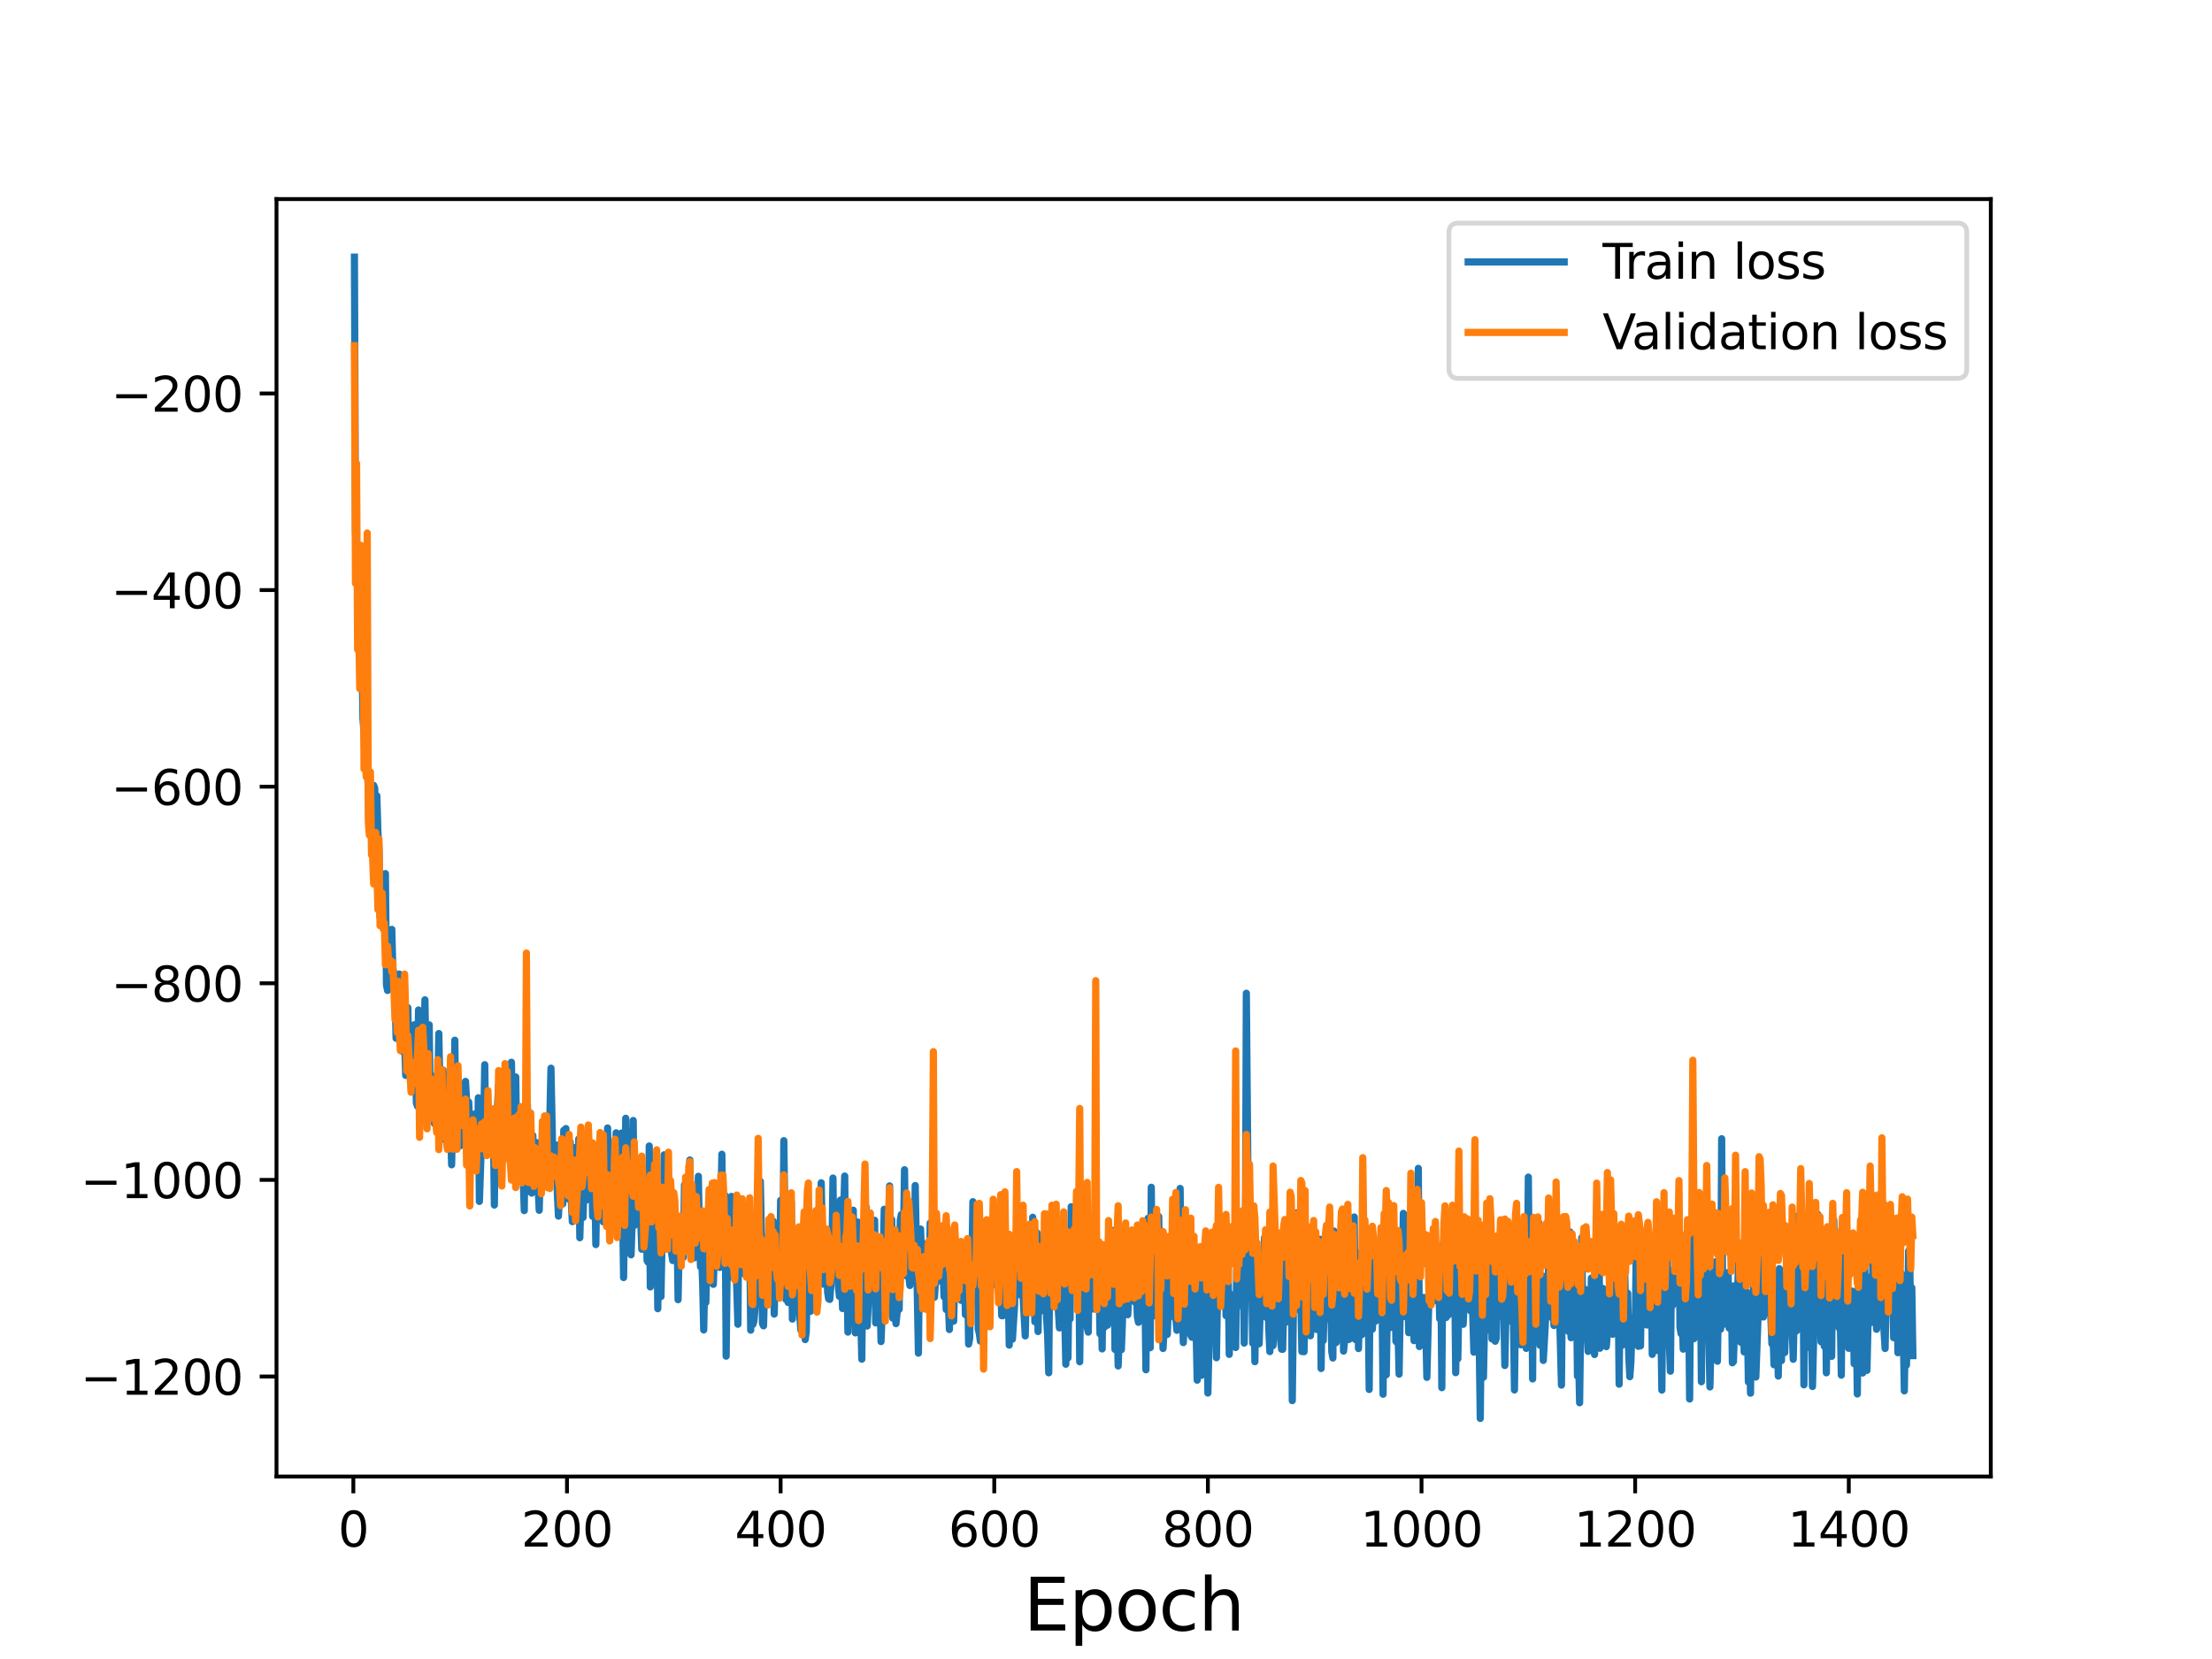 <?xml version="1.0" encoding="utf-8" standalone="no"?>
<!DOCTYPE svg PUBLIC "-//W3C//DTD SVG 1.1//EN"
  "http://www.w3.org/Graphics/SVG/1.1/DTD/svg11.dtd">
<svg height="345.6pt" version="1.1" viewBox="0 0 460.8 345.6" width="460.8pt" xmlns="http://www.w3.org/2000/svg" xmlns:xlink="http://www.w3.org/1999/xlink">
 <defs>
  <style type="text/css">*{stroke-linecap:butt;stroke-linejoin:round;}</style>
 </defs>
 <g id="figure_1">
  <g id="patch_1">
   <path d="M 0 345.6 
L 460.8 345.6 
L 460.8 0 
L 0 0 
z
" style="fill:#ffffff;"/>
  </g>
  <g id="axes_1">
   <g id="patch_2">
    <path d="M 57.6 307.584 
L 414.72 307.584 
L 414.72 41.472 
L 57.6 41.472 
z
" style="fill:#ffffff;"/>
   </g>
   <g id="matplotlib.axis_1">
    <g id="xtick_1">
     <g id="line2d_1">
      <defs>
       <path d="M 0 0 
L 0 3.5 
" id="mba21aa3ac4" style="stroke:#000000;stroke-width:0.8;"/>
      </defs>
      <g>
       <use style="stroke:#000000;stroke-width:0.8;" x="73.61" xlink:href="#mba21aa3ac4" y="307.584"/>
      </g>
     </g>
     <g id="text_1">
      <!-- 0 -->
      <g transform="translate(70.429 322.182)scale(0.1 -0.1)">
       <defs>
        <path d="M 2034 4250 
Q 1547 4250 1301 3770 
Q 1056 3291 1056 2328 
Q 1056 1369 1301 889 
Q 1547 409 2034 409 
Q 2525 409 2770 889 
Q 3016 1369 3016 2328 
Q 3016 3291 2770 3770 
Q 2525 4250 2034 4250 
z
M 2034 4750 
Q 2819 4750 3233 4129 
Q 3647 3509 3647 2328 
Q 3647 1150 3233 529 
Q 2819 -91 2034 -91 
Q 1250 -91 836 529 
Q 422 1150 422 2328 
Q 422 3509 836 4129 
Q 1250 4750 2034 4750 
z
" id="DejaVuSans-30" transform="scale(0.016)"/>
       </defs>
       <use xlink:href="#DejaVuSans-30"/>
      </g>
     </g>
    </g>
    <g id="xtick_2">
     <g id="line2d_2">
      <g>
       <use style="stroke:#000000;stroke-width:0.8;" x="118.114" xlink:href="#mba21aa3ac4" y="307.584"/>
      </g>
     </g>
     <g id="text_2">
      <!-- 200 -->
      <g transform="translate(108.57 322.182)scale(0.1 -0.1)">
       <defs>
        <path d="M 1228 531 
L 3431 531 
L 3431 0 
L 469 0 
L 469 531 
Q 828 903 1448 1529 
Q 2069 2156 2228 2338 
Q 2531 2678 2651 2914 
Q 2772 3150 2772 3378 
Q 2772 3750 2511 3984 
Q 2250 4219 1831 4219 
Q 1534 4219 1204 4116 
Q 875 4013 500 3803 
L 500 4441 
Q 881 4594 1212 4672 
Q 1544 4750 1819 4750 
Q 2544 4750 2975 4387 
Q 3406 4025 3406 3419 
Q 3406 3131 3298 2873 
Q 3191 2616 2906 2266 
Q 2828 2175 2409 1742 
Q 1991 1309 1228 531 
z
" id="DejaVuSans-32" transform="scale(0.016)"/>
       </defs>
       <use xlink:href="#DejaVuSans-32"/>
       <use x="63.623" xlink:href="#DejaVuSans-30"/>
       <use x="127.246" xlink:href="#DejaVuSans-30"/>
      </g>
     </g>
    </g>
    <g id="xtick_3">
     <g id="line2d_3">
      <g>
       <use style="stroke:#000000;stroke-width:0.8;" x="162.618" xlink:href="#mba21aa3ac4" y="307.584"/>
      </g>
     </g>
     <g id="text_3">
      <!-- 400 -->
      <g transform="translate(153.074 322.182)scale(0.1 -0.1)">
       <defs>
        <path d="M 2419 4116 
L 825 1625 
L 2419 1625 
L 2419 4116 
z
M 2253 4666 
L 3047 4666 
L 3047 1625 
L 3713 1625 
L 3713 1100 
L 3047 1100 
L 3047 0 
L 2419 0 
L 2419 1100 
L 313 1100 
L 313 1709 
L 2253 4666 
z
" id="DejaVuSans-34" transform="scale(0.016)"/>
       </defs>
       <use xlink:href="#DejaVuSans-34"/>
       <use x="63.623" xlink:href="#DejaVuSans-30"/>
       <use x="127.246" xlink:href="#DejaVuSans-30"/>
      </g>
     </g>
    </g>
    <g id="xtick_4">
     <g id="line2d_4">
      <g>
       <use style="stroke:#000000;stroke-width:0.8;" x="207.121" xlink:href="#mba21aa3ac4" y="307.584"/>
      </g>
     </g>
     <g id="text_4">
      <!-- 600 -->
      <g transform="translate(197.578 322.182)scale(0.1 -0.1)">
       <defs>
        <path d="M 2113 2584 
Q 1688 2584 1439 2293 
Q 1191 2003 1191 1497 
Q 1191 994 1439 701 
Q 1688 409 2113 409 
Q 2538 409 2786 701 
Q 3034 994 3034 1497 
Q 3034 2003 2786 2293 
Q 2538 2584 2113 2584 
z
M 3366 4563 
L 3366 3988 
Q 3128 4100 2886 4159 
Q 2644 4219 2406 4219 
Q 1781 4219 1451 3797 
Q 1122 3375 1075 2522 
Q 1259 2794 1537 2939 
Q 1816 3084 2150 3084 
Q 2853 3084 3261 2657 
Q 3669 2231 3669 1497 
Q 3669 778 3244 343 
Q 2819 -91 2113 -91 
Q 1303 -91 875 529 
Q 447 1150 447 2328 
Q 447 3434 972 4092 
Q 1497 4750 2381 4750 
Q 2619 4750 2861 4703 
Q 3103 4656 3366 4563 
z
" id="DejaVuSans-36" transform="scale(0.016)"/>
       </defs>
       <use xlink:href="#DejaVuSans-36"/>
       <use x="63.623" xlink:href="#DejaVuSans-30"/>
       <use x="127.246" xlink:href="#DejaVuSans-30"/>
      </g>
     </g>
    </g>
    <g id="xtick_5">
     <g id="line2d_5">
      <g>
       <use style="stroke:#000000;stroke-width:0.8;" x="251.625" xlink:href="#mba21aa3ac4" y="307.584"/>
      </g>
     </g>
     <g id="text_5">
      <!-- 800 -->
      <g transform="translate(242.081 322.182)scale(0.1 -0.1)">
       <defs>
        <path d="M 2034 2216 
Q 1584 2216 1326 1975 
Q 1069 1734 1069 1313 
Q 1069 891 1326 650 
Q 1584 409 2034 409 
Q 2484 409 2743 651 
Q 3003 894 3003 1313 
Q 3003 1734 2745 1975 
Q 2488 2216 2034 2216 
z
M 1403 2484 
Q 997 2584 770 2862 
Q 544 3141 544 3541 
Q 544 4100 942 4425 
Q 1341 4750 2034 4750 
Q 2731 4750 3128 4425 
Q 3525 4100 3525 3541 
Q 3525 3141 3298 2862 
Q 3072 2584 2669 2484 
Q 3125 2378 3379 2068 
Q 3634 1759 3634 1313 
Q 3634 634 3220 271 
Q 2806 -91 2034 -91 
Q 1263 -91 848 271 
Q 434 634 434 1313 
Q 434 1759 690 2068 
Q 947 2378 1403 2484 
z
M 1172 3481 
Q 1172 3119 1398 2916 
Q 1625 2713 2034 2713 
Q 2441 2713 2670 2916 
Q 2900 3119 2900 3481 
Q 2900 3844 2670 4047 
Q 2441 4250 2034 4250 
Q 1625 4250 1398 4047 
Q 1172 3844 1172 3481 
z
" id="DejaVuSans-38" transform="scale(0.016)"/>
       </defs>
       <use xlink:href="#DejaVuSans-38"/>
       <use x="63.623" xlink:href="#DejaVuSans-30"/>
       <use x="127.246" xlink:href="#DejaVuSans-30"/>
      </g>
     </g>
    </g>
    <g id="xtick_6">
     <g id="line2d_6">
      <g>
       <use style="stroke:#000000;stroke-width:0.8;" x="296.129" xlink:href="#mba21aa3ac4" y="307.584"/>
      </g>
     </g>
     <g id="text_6">
      <!-- 1000 -->
      <g transform="translate(283.404 322.182)scale(0.1 -0.1)">
       <defs>
        <path d="M 794 531 
L 1825 531 
L 1825 4091 
L 703 3866 
L 703 4441 
L 1819 4666 
L 2450 4666 
L 2450 531 
L 3481 531 
L 3481 0 
L 794 0 
L 794 531 
z
" id="DejaVuSans-31" transform="scale(0.016)"/>
       </defs>
       <use xlink:href="#DejaVuSans-31"/>
       <use x="63.623" xlink:href="#DejaVuSans-30"/>
       <use x="127.246" xlink:href="#DejaVuSans-30"/>
       <use x="190.869" xlink:href="#DejaVuSans-30"/>
      </g>
     </g>
    </g>
    <g id="xtick_7">
     <g id="line2d_7">
      <g>
       <use style="stroke:#000000;stroke-width:0.8;" x="340.632" xlink:href="#mba21aa3ac4" y="307.584"/>
      </g>
     </g>
     <g id="text_7">
      <!-- 1200 -->
      <g transform="translate(327.907 322.182)scale(0.1 -0.1)">
       <use xlink:href="#DejaVuSans-31"/>
       <use x="63.623" xlink:href="#DejaVuSans-32"/>
       <use x="127.246" xlink:href="#DejaVuSans-30"/>
       <use x="190.869" xlink:href="#DejaVuSans-30"/>
      </g>
     </g>
    </g>
    <g id="xtick_8">
     <g id="line2d_8">
      <g>
       <use style="stroke:#000000;stroke-width:0.8;" x="385.136" xlink:href="#mba21aa3ac4" y="307.584"/>
      </g>
     </g>
     <g id="text_8">
      <!-- 1400 -->
      <g transform="translate(372.411 322.182)scale(0.1 -0.1)">
       <use xlink:href="#DejaVuSans-31"/>
       <use x="63.623" xlink:href="#DejaVuSans-34"/>
       <use x="127.246" xlink:href="#DejaVuSans-30"/>
       <use x="190.869" xlink:href="#DejaVuSans-30"/>
      </g>
     </g>
    </g>
    <g id="text_9">
     <!-- Epoch -->
     <g transform="translate(213.194 339.66)scale(0.15 -0.15)">
      <defs>
       <path d="M 628 4666 
L 3578 4666 
L 3578 4134 
L 1259 4134 
L 1259 2753 
L 3481 2753 
L 3481 2222 
L 1259 2222 
L 1259 531 
L 3634 531 
L 3634 0 
L 628 0 
L 628 4666 
z
" id="DejaVuSans-45" transform="scale(0.016)"/>
       <path d="M 1159 525 
L 1159 -1331 
L 581 -1331 
L 581 3500 
L 1159 3500 
L 1159 2969 
Q 1341 3281 1617 3432 
Q 1894 3584 2278 3584 
Q 2916 3584 3314 3078 
Q 3713 2572 3713 1747 
Q 3713 922 3314 415 
Q 2916 -91 2278 -91 
Q 1894 -91 1617 61 
Q 1341 213 1159 525 
z
M 3116 1747 
Q 3116 2381 2855 2742 
Q 2594 3103 2138 3103 
Q 1681 3103 1420 2742 
Q 1159 2381 1159 1747 
Q 1159 1113 1420 752 
Q 1681 391 2138 391 
Q 2594 391 2855 752 
Q 3116 1113 3116 1747 
z
" id="DejaVuSans-70" transform="scale(0.016)"/>
       <path d="M 1959 3097 
Q 1497 3097 1228 2736 
Q 959 2375 959 1747 
Q 959 1119 1226 758 
Q 1494 397 1959 397 
Q 2419 397 2687 759 
Q 2956 1122 2956 1747 
Q 2956 2369 2687 2733 
Q 2419 3097 1959 3097 
z
M 1959 3584 
Q 2709 3584 3137 3096 
Q 3566 2609 3566 1747 
Q 3566 888 3137 398 
Q 2709 -91 1959 -91 
Q 1206 -91 779 398 
Q 353 888 353 1747 
Q 353 2609 779 3096 
Q 1206 3584 1959 3584 
z
" id="DejaVuSans-6f" transform="scale(0.016)"/>
       <path d="M 3122 3366 
L 3122 2828 
Q 2878 2963 2633 3030 
Q 2388 3097 2138 3097 
Q 1578 3097 1268 2742 
Q 959 2388 959 1747 
Q 959 1106 1268 751 
Q 1578 397 2138 397 
Q 2388 397 2633 464 
Q 2878 531 3122 666 
L 3122 134 
Q 2881 22 2623 -34 
Q 2366 -91 2075 -91 
Q 1284 -91 818 406 
Q 353 903 353 1747 
Q 353 2603 823 3093 
Q 1294 3584 2113 3584 
Q 2378 3584 2631 3529 
Q 2884 3475 3122 3366 
z
" id="DejaVuSans-63" transform="scale(0.016)"/>
       <path d="M 3513 2113 
L 3513 0 
L 2938 0 
L 2938 2094 
Q 2938 2591 2744 2837 
Q 2550 3084 2163 3084 
Q 1697 3084 1428 2787 
Q 1159 2491 1159 1978 
L 1159 0 
L 581 0 
L 581 4863 
L 1159 4863 
L 1159 2956 
Q 1366 3272 1645 3428 
Q 1925 3584 2291 3584 
Q 2894 3584 3203 3211 
Q 3513 2838 3513 2113 
z
" id="DejaVuSans-68" transform="scale(0.016)"/>
      </defs>
      <use xlink:href="#DejaVuSans-45"/>
      <use x="63.184" xlink:href="#DejaVuSans-70"/>
      <use x="126.66" xlink:href="#DejaVuSans-6f"/>
      <use x="187.842" xlink:href="#DejaVuSans-63"/>
      <use x="242.822" xlink:href="#DejaVuSans-68"/>
     </g>
    </g>
   </g>
   <g id="matplotlib.axis_2">
    <g id="ytick_1">
     <g id="line2d_9">
      <defs>
       <path d="M 0 0 
L -3.5 0 
" id="m5304d0bdcd" style="stroke:#000000;stroke-width:0.8;"/>
      </defs>
      <g>
       <use style="stroke:#000000;stroke-width:0.8;" x="57.6" xlink:href="#m5304d0bdcd" y="286.753"/>
      </g>
     </g>
     <g id="text_10">
      <!-- −1200 -->
      <g transform="translate(16.77 290.552)scale(0.1 -0.1)">
       <defs>
        <path d="M 678 2272 
L 4684 2272 
L 4684 1741 
L 678 1741 
L 678 2272 
z
" id="DejaVuSans-2212" transform="scale(0.016)"/>
       </defs>
       <use xlink:href="#DejaVuSans-2212"/>
       <use x="83.789" xlink:href="#DejaVuSans-31"/>
       <use x="147.412" xlink:href="#DejaVuSans-32"/>
       <use x="211.035" xlink:href="#DejaVuSans-30"/>
       <use x="274.658" xlink:href="#DejaVuSans-30"/>
      </g>
     </g>
    </g>
    <g id="ytick_2">
     <g id="line2d_10">
      <g>
       <use style="stroke:#000000;stroke-width:0.8;" x="57.6" xlink:href="#m5304d0bdcd" y="245.795"/>
      </g>
     </g>
     <g id="text_11">
      <!-- −1000 -->
      <g transform="translate(16.77 249.594)scale(0.1 -0.1)">
       <use xlink:href="#DejaVuSans-2212"/>
       <use x="83.789" xlink:href="#DejaVuSans-31"/>
       <use x="147.412" xlink:href="#DejaVuSans-30"/>
       <use x="211.035" xlink:href="#DejaVuSans-30"/>
       <use x="274.658" xlink:href="#DejaVuSans-30"/>
      </g>
     </g>
    </g>
    <g id="ytick_3">
     <g id="line2d_11">
      <g>
       <use style="stroke:#000000;stroke-width:0.8;" x="57.6" xlink:href="#m5304d0bdcd" y="204.836"/>
      </g>
     </g>
     <g id="text_12">
      <!-- −800 -->
      <g transform="translate(23.133 208.636)scale(0.1 -0.1)">
       <use xlink:href="#DejaVuSans-2212"/>
       <use x="83.789" xlink:href="#DejaVuSans-38"/>
       <use x="147.412" xlink:href="#DejaVuSans-30"/>
       <use x="211.035" xlink:href="#DejaVuSans-30"/>
      </g>
     </g>
    </g>
    <g id="ytick_4">
     <g id="line2d_12">
      <g>
       <use style="stroke:#000000;stroke-width:0.8;" x="57.6" xlink:href="#m5304d0bdcd" y="163.878"/>
      </g>
     </g>
     <g id="text_13">
      <!-- −600 -->
      <g transform="translate(23.133 167.677)scale(0.1 -0.1)">
       <use xlink:href="#DejaVuSans-2212"/>
       <use x="83.789" xlink:href="#DejaVuSans-36"/>
       <use x="147.412" xlink:href="#DejaVuSans-30"/>
       <use x="211.035" xlink:href="#DejaVuSans-30"/>
      </g>
     </g>
    </g>
    <g id="ytick_5">
     <g id="line2d_13">
      <g>
       <use style="stroke:#000000;stroke-width:0.8;" x="57.6" xlink:href="#m5304d0bdcd" y="122.92"/>
      </g>
     </g>
     <g id="text_14">
      <!-- −400 -->
      <g transform="translate(23.133 126.719)scale(0.1 -0.1)">
       <use xlink:href="#DejaVuSans-2212"/>
       <use x="83.789" xlink:href="#DejaVuSans-34"/>
       <use x="147.412" xlink:href="#DejaVuSans-30"/>
       <use x="211.035" xlink:href="#DejaVuSans-30"/>
      </g>
     </g>
    </g>
    <g id="ytick_6">
     <g id="line2d_14">
      <g>
       <use style="stroke:#000000;stroke-width:0.8;" x="57.6" xlink:href="#m5304d0bdcd" y="81.962"/>
      </g>
     </g>
     <g id="text_15">
      <!-- −200 -->
      <g transform="translate(23.133 85.761)scale(0.1 -0.1)">
       <use xlink:href="#DejaVuSans-2212"/>
       <use x="83.789" xlink:href="#DejaVuSans-32"/>
       <use x="147.412" xlink:href="#DejaVuSans-30"/>
       <use x="211.035" xlink:href="#DejaVuSans-30"/>
      </g>
     </g>
    </g>
   </g>
   <g id="line2d_15">
    <path clip-path="url(#pf747422abf)" d="M 73.833 53.568 
L 74.055 110.58 
L 74.278 115.378 
L 74.5 113.749 
L 74.723 132.883 
L 74.945 131.949 
L 75.168 143.397 
L 75.39 134.224 
L 75.613 149.777 
L 75.835 152.61 
L 76.058 159.493 
L 76.28 159.277 
L 76.503 160.508 
L 76.725 163.952 
L 76.948 173.08 
L 77.171 166.392 
L 77.393 169.534 
L 77.616 176.616 
L 77.838 163.608 
L 78.061 164.161 
L 78.283 177.366 
L 78.506 165.776 
L 78.728 173.37 
L 78.951 176.932 
L 79.173 191.059 
L 79.396 184.85 
L 79.841 188.894 
L 80.063 182.101 
L 80.286 181.987 
L 80.508 205.192 
L 80.731 206.334 
L 80.953 194.949 
L 81.176 198.396 
L 81.621 193.607 
L 81.843 202.484 
L 82.066 202.485 
L 82.288 207.148 
L 82.511 216.298 
L 82.733 215.345 
L 82.956 211.47 
L 83.179 202.921 
L 83.401 216.847 
L 83.624 204.918 
L 83.846 219.039 
L 84.069 214.268 
L 84.291 217.042 
L 84.514 224.036 
L 84.736 220.518 
L 84.959 209.909 
L 85.181 221.355 
L 85.404 223.654 
L 85.626 217.588 
L 85.849 217.425 
L 86.071 225.472 
L 86.294 213.475 
L 86.516 215.023 
L 86.739 229.74 
L 86.961 230.438 
L 87.184 210.395 
L 87.406 223.901 
L 87.629 228.894 
L 87.851 212.803 
L 88.074 229.895 
L 88.296 224.173 
L 88.519 208.28 
L 88.741 220.599 
L 89.187 217.591 
L 89.409 213.488 
L 89.632 232.171 
L 89.854 223.953 
L 90.077 231.029 
L 90.299 227.158 
L 90.522 234.098 
L 90.744 231.511 
L 90.967 225.452 
L 91.189 228.322 
L 91.412 215.299 
L 91.634 226.629 
L 91.857 229.708 
L 92.079 237.317 
L 92.302 222.926 
L 92.524 229.865 
L 92.747 225.218 
L 92.969 235.238 
L 93.192 238.885 
L 93.414 234.858 
L 93.637 237.39 
L 93.859 234.937 
L 94.082 242.651 
L 94.304 231.647 
L 94.527 235.163 
L 94.749 216.697 
L 94.972 235.988 
L 95.195 235.135 
L 95.417 227.223 
L 95.862 238.699 
L 96.085 230.093 
L 96.53 238.377 
L 96.752 227.509 
L 96.975 225.276 
L 97.197 229.26 
L 97.42 241.535 
L 97.642 229.574 
L 97.865 235.147 
L 98.087 233.394 
L 98.532 241.498 
L 98.755 232.087 
L 98.977 233.276 
L 99.2 241.214 
L 99.422 242.814 
L 99.645 228.682 
L 99.867 250.281 
L 100.312 237.338 
L 100.535 238.044 
L 100.757 235.161 
L 100.98 221.795 
L 101.203 237.72 
L 101.425 238.17 
L 101.87 233.406 
L 102.093 233.619 
L 102.315 232.395 
L 102.538 235.855 
L 102.76 233.092 
L 102.983 251.034 
L 103.205 232.902 
L 103.428 241.043 
L 103.65 230.101 
L 103.873 226.055 
L 104.095 236.648 
L 104.318 228.877 
L 104.54 239.78 
L 104.763 240.821 
L 104.985 237.948 
L 105.208 241.177 
L 105.43 223.683 
L 105.653 221.856 
L 105.875 236.075 
L 106.098 233.539 
L 106.32 238.217 
L 106.543 221.285 
L 106.988 245.57 
L 107.211 229.103 
L 107.433 224.35 
L 107.656 240.463 
L 107.878 238.774 
L 108.323 243.476 
L 108.546 237.678 
L 108.768 246.148 
L 108.991 245.29 
L 109.213 252.187 
L 109.436 230.661 
L 109.658 232.205 
L 109.881 230.196 
L 110.103 248.176 
L 110.326 247.857 
L 110.548 242.866 
L 110.771 248.55 
L 110.993 236.541 
L 111.216 245.469 
L 111.438 247.397 
L 111.661 237.991 
L 112.328 252.134 
L 112.551 243.396 
L 112.773 248.027 
L 112.996 234.842 
L 113.219 235.857 
L 113.441 244.441 
L 113.664 244.89 
L 113.886 237.241 
L 114.109 246.259 
L 114.331 232.676 
L 114.554 232.38 
L 114.776 222.524 
L 115.221 244.299 
L 115.444 241.313 
L 115.666 241.087 
L 115.889 238.546 
L 116.111 248.715 
L 116.334 253.339 
L 116.556 248.424 
L 116.779 238.266 
L 117.001 241.64 
L 117.224 250.801 
L 117.446 235.465 
L 117.669 241.565 
L 117.891 235.097 
L 118.114 249.706 
L 118.336 246.938 
L 118.559 238.965 
L 118.781 237.938 
L 119.004 250.078 
L 119.227 254.494 
L 119.449 239.047 
L 119.672 245.621 
L 119.894 245.132 
L 120.117 246.964 
L 120.339 251.261 
L 120.562 237.268 
L 120.784 257.847 
L 121.007 250.096 
L 121.229 247.505 
L 121.452 253.629 
L 121.674 246.535 
L 121.897 244.352 
L 122.119 250.004 
L 122.342 242.551 
L 122.564 241.279 
L 122.787 242.65 
L 123.009 248.245 
L 123.232 240.494 
L 123.454 253.39 
L 123.677 241.238 
L 123.899 244.676 
L 124.122 259.263 
L 124.344 245.909 
L 124.567 247.204 
L 124.789 253.986 
L 125.012 244.258 
L 125.235 239.969 
L 125.457 240.25 
L 125.68 254.536 
L 126.125 241.481 
L 126.347 247.111 
L 126.57 234.974 
L 126.792 248.17 
L 127.015 245.694 
L 127.237 249.432 
L 127.46 241.383 
L 127.682 247.168 
L 128.127 253.672 
L 128.35 235.987 
L 128.572 255.363 
L 128.795 256.008 
L 129.017 244.559 
L 129.24 241.156 
L 129.462 236.038 
L 129.907 266.141 
L 130.352 232.954 
L 130.575 250.235 
L 130.797 258.815 
L 131.02 242.134 
L 131.465 261.407 
L 131.688 254.445 
L 131.91 233.418 
L 132.133 255.299 
L 132.355 246.202 
L 132.578 241.939 
L 132.8 248.61 
L 133.023 246.792 
L 133.245 247.866 
L 133.69 260.244 
L 133.913 247.049 
L 134.135 255.049 
L 134.58 252.799 
L 134.803 262.597 
L 135.025 262.961 
L 135.248 238.731 
L 135.47 268.097 
L 135.693 250.617 
L 135.915 262.763 
L 136.138 248.384 
L 136.36 243.71 
L 136.583 258.186 
L 136.805 249.722 
L 137.028 272.626 
L 137.251 257.572 
L 137.473 251.206 
L 137.696 270.104 
L 137.918 257.893 
L 138.141 254.372 
L 138.363 240.563 
L 138.586 255.79 
L 138.808 255.931 
L 139.031 248.839 
L 139.253 250.406 
L 139.476 248.1 
L 139.921 261.193 
L 140.143 262.595 
L 140.366 259.573 
L 140.588 262.595 
L 140.811 254.898 
L 141.033 255.449 
L 141.256 270.747 
L 141.478 259.626 
L 141.923 254.553 
L 142.368 261.913 
L 142.591 246.808 
L 143.036 258.413 
L 143.259 254.632 
L 143.481 253.697 
L 143.704 241.645 
L 143.926 252.975 
L 144.149 249.228 
L 144.371 249.785 
L 144.594 262.038 
L 144.816 251.086 
L 145.039 251.364 
L 145.261 254.887 
L 145.484 245.04 
L 145.706 258.499 
L 145.929 263.886 
L 146.151 261.403 
L 146.374 267.44 
L 146.596 277.046 
L 146.819 266.161 
L 147.041 271.33 
L 147.264 262.479 
L 147.486 262.279 
L 147.709 257.066 
L 147.931 263.861 
L 148.154 256.536 
L 148.599 267.55 
L 149.044 253.89 
L 149.267 257.763 
L 149.489 253.28 
L 149.712 255.718 
L 149.934 264.032 
L 150.379 240.451 
L 150.602 256.802 
L 150.824 262.461 
L 151.047 249.029 
L 151.269 282.512 
L 151.492 263.425 
L 151.714 255.513 
L 151.937 264.86 
L 152.382 249.232 
L 152.604 266.096 
L 152.827 249.491 
L 153.049 263.524 
L 153.272 261.611 
L 153.717 275.87 
L 153.939 250.205 
L 154.162 263.667 
L 154.384 252.985 
L 154.607 263.611 
L 155.052 265.369 
L 155.275 259.767 
L 155.497 262.474 
L 155.72 259.088 
L 155.942 263.834 
L 156.165 257.514 
L 156.387 277.103 
L 156.61 261.898 
L 156.832 275.917 
L 157.055 275.215 
L 157.277 272.522 
L 157.5 259.512 
L 157.722 268.985 
L 157.945 246.75 
L 158.167 255.457 
L 158.39 246.096 
L 158.612 257.234 
L 158.835 275.698 
L 159.057 276.195 
L 159.502 260.483 
L 159.725 262.372 
L 159.947 269.971 
L 160.17 256.412 
L 160.392 257.454 
L 160.615 266.343 
L 161.06 254.375 
L 161.283 273.749 
L 161.728 255.234 
L 161.95 258.936 
L 162.173 255.052 
L 162.395 266.802 
L 162.618 250.059 
L 162.84 267.585 
L 163.063 269.908 
L 163.285 237.623 
L 163.73 270.707 
L 163.953 269.545 
L 164.175 271.331 
L 164.398 255.563 
L 164.62 269.978 
L 164.843 250.372 
L 165.065 274.783 
L 165.288 262.436 
L 165.51 263.349 
L 165.733 263.226 
L 165.955 272.416 
L 166.178 262.09 
L 166.4 271.582 
L 166.845 277.112 
L 167.513 259.01 
L 167.736 279.059 
L 167.958 277.41 
L 168.181 265.388 
L 168.403 267.137 
L 168.626 262.268 
L 168.848 273.17 
L 169.071 270.806 
L 169.293 265.518 
L 169.516 263.066 
L 169.961 269.511 
L 170.183 259.061 
L 170.406 258.148 
L 170.628 257.789 
L 170.851 266.401 
L 171.073 246.393 
L 171.518 267.519 
L 171.741 259.564 
L 171.963 260.362 
L 172.186 258.069 
L 172.408 269.19 
L 172.631 270.57 
L 172.853 270.693 
L 173.076 267.929 
L 173.299 261.712 
L 173.521 245.406 
L 173.744 262.953 
L 173.966 259.523 
L 174.189 258.05 
L 174.411 252.686 
L 174.634 267.773 
L 174.856 270.056 
L 175.079 249.997 
L 175.301 265.531 
L 175.524 272.594 
L 175.746 252.607 
L 175.969 244.997 
L 176.191 268.145 
L 176.414 263.27 
L 176.636 277.504 
L 176.859 265.418 
L 177.081 270.201 
L 177.304 265.448 
L 177.526 269.497 
L 177.749 252.106 
L 178.194 277.672 
L 178.639 254.57 
L 178.861 254.639 
L 179.084 272.657 
L 179.307 274.2 
L 179.529 283.144 
L 179.752 261.597 
L 179.974 274.079 
L 180.419 251.414 
L 180.642 276.237 
L 181.087 267.467 
L 181.309 267.503 
L 181.532 269.619 
L 181.754 269.753 
L 181.977 259.096 
L 182.199 254.206 
L 182.422 275.591 
L 182.644 261.847 
L 182.867 262.59 
L 183.089 270.96 
L 183.312 268.837 
L 183.534 279.475 
L 183.757 273.768 
L 184.202 251.911 
L 184.424 274.102 
L 184.869 258.026 
L 185.092 264.252 
L 185.315 247.042 
L 185.537 268.003 
L 185.76 254.063 
L 185.982 274.594 
L 186.205 268.873 
L 186.65 275.739 
L 187.095 271.439 
L 187.317 272.76 
L 187.54 254.185 
L 187.762 253.008 
L 187.985 260.248 
L 188.207 258.302 
L 188.43 243.68 
L 188.652 261.195 
L 188.875 265.807 
L 189.097 261.168 
L 189.32 265.882 
L 189.542 267.792 
L 189.765 259.534 
L 189.987 258.709 
L 190.21 256.746 
L 190.432 263.918 
L 190.655 246.961 
L 191.323 281.884 
L 191.545 260.996 
L 191.768 256.028 
L 192.213 267.594 
L 192.658 259.158 
L 193.103 267.499 
L 193.325 269.098 
L 193.548 273.058 
L 193.77 254.783 
L 193.993 265.501 
L 194.215 257.192 
L 194.438 268.547 
L 194.66 270.24 
L 194.883 266.89 
L 195.105 259.418 
L 195.328 266.943 
L 195.773 259.005 
L 195.995 263.556 
L 196.218 258.473 
L 196.663 270.146 
L 196.885 262.602 
L 197.108 272.802 
L 197.331 267.799 
L 197.553 271.013 
L 197.776 276.965 
L 197.998 267.139 
L 198.221 266.635 
L 198.443 267.675 
L 198.666 275.23 
L 198.888 266.217 
L 199.111 261.822 
L 199.333 269.97 
L 199.556 268.546 
L 199.778 260.1 
L 200.001 268.812 
L 200.223 270.888 
L 200.446 270.032 
L 200.668 270.024 
L 200.891 263.591 
L 201.113 273.864 
L 201.336 262.099 
L 201.558 266.008 
L 201.781 279.991 
L 202.003 278.803 
L 202.226 265.77 
L 202.448 264.172 
L 202.671 250.332 
L 202.893 271.128 
L 203.116 263.404 
L 203.339 251.541 
L 203.561 252.893 
L 203.784 276.899 
L 204.006 277.747 
L 204.229 279.382 
L 204.451 261.029 
L 204.674 263.749 
L 204.896 275.767 
L 205.119 276.674 
L 205.341 263.989 
L 205.564 263.74 
L 205.786 264.515 
L 206.009 260.533 
L 206.231 270.202 
L 206.454 263.944 
L 206.899 267.672 
L 207.344 266.691 
L 207.566 266.596 
L 207.789 262.904 
L 208.011 265.056 
L 208.234 270.965 
L 208.456 267.826 
L 208.679 274.08 
L 208.901 274.088 
L 209.124 272.72 
L 209.347 261.813 
L 209.569 265.097 
L 209.792 264.659 
L 210.014 266.79 
L 210.237 280.211 
L 210.682 261.436 
L 210.904 278.984 
L 211.349 272.037 
L 211.572 259.986 
L 211.794 263.91 
L 212.017 257.427 
L 212.239 258.413 
L 212.462 269.725 
L 212.684 262.761 
L 212.907 268.235 
L 213.129 270.092 
L 213.574 278.294 
L 214.019 260.091 
L 214.242 262.328 
L 214.687 270.549 
L 214.909 270.338 
L 215.132 253.58 
L 215.355 257.448 
L 215.577 275.342 
L 216.022 256.817 
L 216.245 277.382 
L 216.467 263.892 
L 216.69 259.908 
L 216.912 273.063 
L 217.357 257.865 
L 217.58 263.959 
L 217.802 266.966 
L 218.025 274.522 
L 218.247 278.266 
L 218.47 285.978 
L 218.692 261.503 
L 218.915 263.838 
L 219.137 268.064 
L 219.36 265.254 
L 219.582 271.408 
L 219.805 264.065 
L 220.25 258.177 
L 220.472 272.898 
L 220.695 276.626 
L 220.917 270.148 
L 221.14 267.459 
L 221.363 266.726 
L 221.585 264.684 
L 222.03 284.196 
L 222.253 270.754 
L 222.475 282.88 
L 222.698 266.059 
L 222.92 274.745 
L 223.143 251.385 
L 223.365 266.103 
L 223.588 266.919 
L 223.81 268.662 
L 224.033 260.667 
L 224.255 263.33 
L 224.478 268.957 
L 224.7 257.462 
L 224.923 283.679 
L 225.145 265.293 
L 225.59 273.976 
L 225.813 271.457 
L 226.258 262.163 
L 226.48 276.488 
L 226.703 277.51 
L 226.925 263.697 
L 227.148 267.432 
L 227.371 266.507 
L 227.593 271.821 
L 227.816 272.691 
L 228.038 257.334 
L 228.261 257.717 
L 228.483 272.787 
L 228.706 268.385 
L 228.928 266.678 
L 229.151 277.868 
L 229.373 268.909 
L 229.596 281.007 
L 229.818 264.857 
L 230.041 276.51 
L 230.263 272.539 
L 230.486 270.613 
L 230.708 276.07 
L 230.931 269.282 
L 231.376 265.489 
L 231.598 269.515 
L 231.821 270.857 
L 232.043 256.306 
L 232.266 281.108 
L 232.488 271.174 
L 232.711 275.044 
L 232.933 284.558 
L 233.156 277.968 
L 233.379 276.548 
L 233.601 281.169 
L 233.824 275.273 
L 234.046 257.982 
L 234.269 260.575 
L 234.491 260.254 
L 234.714 259.205 
L 234.936 273.881 
L 235.159 268.852 
L 235.381 268.913 
L 235.826 256.341 
L 236.049 263.885 
L 236.494 271.335 
L 236.716 268.073 
L 236.939 274.331 
L 237.161 275.467 
L 237.606 256.99 
L 237.829 268.086 
L 238.051 266.01 
L 238.274 274.459 
L 238.496 268.585 
L 238.719 285.35 
L 238.941 258.571 
L 239.164 253.798 
L 239.387 272.01 
L 239.609 280.755 
L 239.832 247.329 
L 240.054 270.184 
L 240.277 260.513 
L 240.499 274.105 
L 240.722 260.19 
L 240.944 265.263 
L 241.389 253.433 
L 241.612 270.052 
L 241.834 261.244 
L 242.279 280.918 
L 242.502 277.168 
L 242.724 263.033 
L 243.169 277.986 
L 243.614 266.156 
L 243.837 265.388 
L 244.059 270.896 
L 244.282 264.795 
L 244.504 268.394 
L 244.727 274.554 
L 244.949 274.518 
L 245.172 277.132 
L 245.395 264.033 
L 245.617 272.934 
L 245.84 247.574 
L 246.062 266.556 
L 246.285 271.279 
L 246.507 279.695 
L 246.73 274.409 
L 246.952 264.828 
L 247.175 275.48 
L 247.397 268.545 
L 247.62 271.376 
L 247.842 258.341 
L 248.065 278.143 
L 248.287 278.571 
L 248.51 269.507 
L 248.732 272.966 
L 248.955 267.618 
L 249.4 287.519 
L 249.622 267.763 
L 249.845 264.174 
L 250.067 266.835 
L 250.29 286.509 
L 250.512 268.93 
L 250.957 277.139 
L 251.18 273.89 
L 251.403 263.341 
L 251.625 290.197 
L 252.07 270.311 
L 252.293 265.441 
L 252.515 279.06 
L 252.738 270.137 
L 252.96 271.172 
L 253.183 270.176 
L 253.405 282.842 
L 253.628 269.778 
L 253.85 267.897 
L 254.073 258.223 
L 254.295 257.884 
L 254.518 265.692 
L 254.74 268.584 
L 254.963 268.398 
L 255.185 255.796 
L 255.408 274.079 
L 255.63 272.603 
L 255.853 264.674 
L 256.075 282.146 
L 256.298 269.578 
L 256.743 276.607 
L 256.965 271.505 
L 257.188 272.246 
L 257.411 280.709 
L 257.633 264.531 
L 257.856 262.979 
L 258.078 269.601 
L 258.301 265.075 
L 258.523 271.991 
L 258.746 271.259 
L 258.968 257.15 
L 259.191 279.788 
L 259.413 266.293 
L 259.636 206.912 
L 260.081 258.404 
L 260.303 258.133 
L 260.526 264.246 
L 260.748 265.153 
L 260.971 279.821 
L 261.193 262.521 
L 261.416 283.661 
L 261.638 267.292 
L 261.861 262.884 
L 262.083 264.022 
L 262.306 279.939 
L 262.528 273.023 
L 262.751 274.34 
L 262.973 262.153 
L 263.196 265.553 
L 263.419 257.834 
L 263.641 274.266 
L 263.864 274.503 
L 264.086 266.386 
L 264.309 276.76 
L 264.531 281.564 
L 264.754 266.778 
L 264.976 267.666 
L 265.199 280.313 
L 265.644 265 
L 265.866 265.029 
L 266.089 274.448 
L 266.311 266.349 
L 266.534 264.054 
L 266.756 279.173 
L 266.979 281.065 
L 267.201 281.087 
L 267.646 261.629 
L 267.869 275.451 
L 268.091 268.756 
L 268.314 272.736 
L 268.536 261.538 
L 268.759 271.627 
L 268.981 260.599 
L 269.204 291.775 
L 269.427 273.409 
L 269.649 273.089 
L 269.872 269.704 
L 270.094 252.668 
L 270.317 268.19 
L 270.539 264.916 
L 270.762 272.241 
L 270.984 270.324 
L 271.207 281.549 
L 271.429 272.63 
L 271.652 281.589 
L 271.874 271.547 
L 272.097 273.458 
L 272.319 255.598 
L 272.542 273.993 
L 272.764 271.133 
L 272.987 278.267 
L 273.209 275.505 
L 273.432 269.724 
L 273.654 270.836 
L 273.877 266.32 
L 274.099 265.047 
L 274.322 276.965 
L 274.544 276.584 
L 274.767 274.387 
L 274.989 258.162 
L 275.212 285.084 
L 275.435 269.868 
L 275.657 279.266 
L 275.88 270.711 
L 276.102 267.331 
L 276.325 259.684 
L 276.547 257.225 
L 276.77 274.783 
L 276.992 260.902 
L 277.437 281.622 
L 277.66 282.898 
L 277.882 256.449 
L 278.105 265.249 
L 278.327 279.695 
L 278.772 267.366 
L 278.995 270.766 
L 279.217 279.073 
L 279.662 257.505 
L 279.885 281.462 
L 280.107 279.288 
L 280.775 257.471 
L 280.997 279.043 
L 281.22 269.68 
L 281.443 276.938 
L 281.665 274.733 
L 281.888 277.388 
L 282.11 253.517 
L 282.333 279.038 
L 282.778 264.022 
L 283 280.933 
L 283.445 260.896 
L 283.668 278.059 
L 283.89 264.222 
L 284.113 275.805 
L 284.335 262.635 
L 284.78 272.619 
L 285.003 268.899 
L 285.225 289.453 
L 285.448 261.399 
L 285.67 274.365 
L 285.893 276.897 
L 286.115 271.905 
L 286.338 275.304 
L 286.56 275.213 
L 286.783 267.472 
L 287.005 267.82 
L 287.228 271.687 
L 287.451 271.106 
L 287.673 273.964 
L 287.896 270.307 
L 288.118 290.445 
L 288.341 266.239 
L 288.786 286.397 
L 289.008 272.349 
L 289.231 276.578 
L 289.453 276.602 
L 289.676 256.501 
L 289.898 270.009 
L 290.343 276.624 
L 290.566 260.921 
L 290.788 279.4 
L 291.011 279.642 
L 291.233 277.022 
L 291.456 286.253 
L 291.678 273.414 
L 291.901 270.961 
L 292.123 264.389 
L 292.346 252.76 
L 292.568 274.264 
L 292.791 272.139 
L 293.013 263.188 
L 293.236 266.383 
L 293.459 277.628 
L 293.681 273.9 
L 293.904 274.023 
L 294.126 267.167 
L 294.571 279.284 
L 295.016 266.716 
L 295.239 269.504 
L 295.461 243.395 
L 295.684 280.511 
L 295.906 279.843 
L 296.129 273.393 
L 296.574 270.281 
L 296.796 271.037 
L 297.019 276.864 
L 297.241 286.935 
L 297.909 260.643 
L 298.131 261.735 
L 298.354 260.391 
L 298.576 257.887 
L 298.799 270.985 
L 299.021 265.651 
L 299.244 268.433 
L 299.467 262.968 
L 299.689 265.288 
L 299.912 274.709 
L 300.134 263.336 
L 300.357 289.082 
L 300.579 259.593 
L 300.802 258.342 
L 301.024 270.716 
L 301.247 274.466 
L 301.469 269.478 
L 301.692 273.962 
L 301.914 265.216 
L 302.137 273.31 
L 302.359 270.968 
L 302.582 263.628 
L 302.804 263.353 
L 303.027 264.545 
L 303.249 285.953 
L 303.472 271.908 
L 303.694 283.058 
L 303.917 270.165 
L 304.139 264.838 
L 304.362 265.529 
L 304.807 275.88 
L 305.029 271.118 
L 305.252 257.234 
L 305.475 270.554 
L 305.92 267.399 
L 306.142 272.462 
L 306.365 273.096 
L 306.587 258.679 
L 306.81 274.168 
L 307.032 281.682 
L 307.255 279.741 
L 307.477 279.536 
L 307.7 256.093 
L 307.922 277.411 
L 308.145 279.745 
L 308.367 295.488 
L 308.59 273.605 
L 308.812 276.218 
L 309.035 286.899 
L 309.257 275.485 
L 309.48 270.99 
L 309.702 277.075 
L 309.925 259.565 
L 310.37 275.975 
L 310.592 264.939 
L 310.815 278.93 
L 311.037 276.852 
L 311.26 258.9 
L 311.483 279.407 
L 311.705 278.767 
L 311.928 264.555 
L 312.373 273.967 
L 312.595 274.192 
L 312.818 262.939 
L 313.04 265.935 
L 313.263 273.031 
L 313.485 284.46 
L 313.708 273.453 
L 313.93 275.439 
L 314.153 259.83 
L 314.375 264.549 
L 314.598 260.627 
L 315.043 269.612 
L 315.265 273.562 
L 315.488 289.555 
L 315.71 271.46 
L 315.933 272.768 
L 316.155 270.325 
L 316.378 263.708 
L 316.6 261.215 
L 316.823 280.146 
L 317.045 270.215 
L 317.268 265.278 
L 317.491 276.315 
L 317.713 261.383 
L 317.936 280.897 
L 318.158 270.978 
L 318.381 245.215 
L 318.603 270.271 
L 318.826 262.234 
L 319.048 260.349 
L 319.271 287.263 
L 319.493 254.063 
L 319.716 268.884 
L 319.938 264.649 
L 320.161 271.56 
L 320.383 270.187 
L 320.606 254.768 
L 320.828 280.26 
L 321.051 278.783 
L 321.273 265.778 
L 321.496 283.403 
L 321.941 275.378 
L 322.608 264.237 
L 322.831 271.55 
L 323.276 274.496 
L 323.499 267.867 
L 323.721 276.133 
L 323.944 261.371 
L 324.166 270.838 
L 324.389 271.834 
L 324.611 268.555 
L 324.834 271.636 
L 325.279 288.543 
L 325.501 263.838 
L 325.946 271.3 
L 326.169 271.028 
L 326.391 273.812 
L 326.614 268.312 
L 326.836 277.441 
L 327.059 256.632 
L 327.281 278.673 
L 327.504 273.143 
L 327.726 271.966 
L 327.949 268.46 
L 328.171 271.839 
L 328.394 267.485 
L 328.616 286.663 
L 328.839 282.022 
L 329.061 292.226 
L 329.507 257.846 
L 329.729 275.154 
L 329.952 278.065 
L 330.174 268.559 
L 330.842 281.524 
L 331.064 275.244 
L 331.287 278.33 
L 331.509 266.248 
L 331.732 276.169 
L 331.954 276.521 
L 332.177 282.177 
L 332.399 267.542 
L 332.622 272.873 
L 332.844 267.573 
L 333.067 254.856 
L 333.289 280.87 
L 333.734 268.87 
L 333.957 268.429 
L 334.179 271.454 
L 334.402 278.109 
L 334.624 280.536 
L 334.847 277.747 
L 335.069 272.867 
L 335.292 274.241 
L 335.737 254.873 
L 335.96 277.952 
L 336.182 276.616 
L 336.405 258.997 
L 336.85 274.934 
L 337.072 266.293 
L 337.295 288.358 
L 337.517 265.689 
L 337.962 280.232 
L 338.407 263.159 
L 338.63 271.746 
L 339.075 269.389 
L 339.297 282.373 
L 339.52 286.792 
L 339.742 283.775 
L 339.965 276.879 
L 340.187 274.511 
L 340.41 277.71 
L 340.632 277.924 
L 340.855 260.803 
L 341.077 260.679 
L 341.3 280.467 
L 341.523 268.146 
L 341.745 280.367 
L 341.968 267.092 
L 342.19 275.986 
L 342.413 272.977 
L 342.635 275.389 
L 342.858 265.944 
L 343.08 276.027 
L 343.303 265.616 
L 343.525 264.768 
L 343.748 269.446 
L 343.97 261.441 
L 344.193 282.144 
L 344.415 279.911 
L 344.638 268.356 
L 344.86 266.963 
L 345.083 281.333 
L 345.75 260.863 
L 346.195 289.58 
L 346.418 264.652 
L 346.64 252.334 
L 346.863 255.15 
L 347.085 273.487 
L 347.308 262.327 
L 347.531 274.15 
L 347.976 285.651 
L 348.198 264.741 
L 348.421 271.977 
L 348.643 270.863 
L 349.088 263.26 
L 349.311 270.198 
L 349.533 269.615 
L 349.756 256.493 
L 349.978 276.563 
L 350.201 277.827 
L 350.423 274.469 
L 350.646 281.061 
L 350.868 270.918 
L 351.091 275.362 
L 351.536 263.436 
L 351.758 268.855 
L 351.981 291.438 
L 352.203 263.64 
L 352.426 270.403 
L 352.648 253.163 
L 352.871 278.876 
L 353.093 271.267 
L 353.316 267.876 
L 353.539 254.763 
L 353.761 269.2 
L 353.984 264.074 
L 354.206 262.148 
L 354.429 287.848 
L 354.651 259.749 
L 354.874 276.186 
L 355.096 256.497 
L 355.319 261.738 
L 355.541 275.114 
L 355.764 272.921 
L 355.986 278.916 
L 356.209 288.929 
L 356.654 269.535 
L 356.876 264.976 
L 357.099 264.42 
L 357.321 269.028 
L 357.544 262.775 
L 357.766 283.571 
L 357.989 269.291 
L 358.211 276.38 
L 358.434 276.909 
L 358.656 237.214 
L 358.879 275.983 
L 359.101 266.139 
L 359.324 273.064 
L 359.547 267.764 
L 359.769 270.386 
L 359.992 265.089 
L 360.214 276.667 
L 360.437 270.027 
L 360.659 267.867 
L 360.882 283.901 
L 361.104 283.658 
L 361.327 276.934 
L 361.549 274.703 
L 361.772 267.543 
L 361.994 269.242 
L 362.217 260.706 
L 362.662 279.638 
L 363.107 258.88 
L 363.329 281.628 
L 363.774 269.039 
L 363.997 274.206 
L 364.219 287.876 
L 364.442 278.132 
L 364.664 290.228 
L 364.887 269.843 
L 365.109 278.744 
L 365.332 263.039 
L 365.555 268.471 
L 365.777 286.864 
L 366.222 274.642 
L 366.445 268.93 
L 366.667 269.691 
L 366.89 274.273 
L 367.112 263.803 
L 367.335 274.357 
L 367.557 256.579 
L 367.78 270.428 
L 368.002 264.729 
L 368.225 273.482 
L 368.447 263.952 
L 368.67 268.255 
L 369.115 279.939 
L 369.337 277.587 
L 369.56 284.305 
L 370.005 267.525 
L 370.45 286.657 
L 370.672 264.291 
L 371.117 283.447 
L 371.34 265.063 
L 371.785 281.771 
L 372.008 274.607 
L 372.23 263.003 
L 372.453 261.134 
L 372.675 264.917 
L 372.898 263.629 
L 373.565 283.163 
L 373.788 273.264 
L 374.01 276.569 
L 374.233 277.253 
L 374.455 253.332 
L 374.678 276.412 
L 374.9 273.664 
L 375.123 257.541 
L 375.345 266.797 
L 375.568 258.338 
L 375.79 288.484 
L 376.013 261.421 
L 376.235 273.183 
L 376.68 280.689 
L 376.903 275.172 
L 377.125 261.234 
L 377.571 288.835 
L 378.016 270.598 
L 378.238 274.854 
L 378.461 276.769 
L 378.683 252.978 
L 378.906 276.347 
L 379.128 260.821 
L 379.351 279.517 
L 379.573 266.844 
L 379.796 270.059 
L 380.018 280.436 
L 380.241 268.092 
L 380.463 285.98 
L 380.686 269.829 
L 380.908 270.538 
L 381.131 263.695 
L 381.353 270.036 
L 381.576 282.552 
L 381.798 257.137 
L 382.021 254.168 
L 382.243 268.396 
L 382.466 274.497 
L 382.688 264.829 
L 383.133 276.668 
L 383.356 274.568 
L 383.579 286.474 
L 383.801 261.294 
L 384.024 279.918 
L 384.246 280.225 
L 384.469 260.802 
L 384.691 267.94 
L 384.914 279.985 
L 385.136 280.887 
L 385.359 271.489 
L 385.804 268.951 
L 386.026 269.39 
L 386.249 284.088 
L 386.471 274.576 
L 386.694 275.107 
L 386.916 290.397 
L 387.139 264.929 
L 387.361 259.167 
L 387.584 279.567 
L 387.806 275.246 
L 388.029 286.019 
L 388.251 281.673 
L 388.474 263.879 
L 388.696 284.179 
L 388.919 285.481 
L 389.364 266.067 
L 389.587 274.06 
L 389.809 275.497 
L 390.032 273.981 
L 390.254 249.078 
L 390.477 265.377 
L 390.699 268.605 
L 390.922 276.912 
L 391.144 275.121 
L 391.367 274.612 
L 391.589 275.833 
L 391.812 262.427 
L 392.034 259.768 
L 392.479 277.371 
L 392.702 280.921 
L 392.924 268.941 
L 393.147 272.334 
L 393.369 267.925 
L 393.592 268.047 
L 393.814 270.672 
L 394.037 267.654 
L 394.259 268.089 
L 394.482 278.67 
L 394.704 272.731 
L 394.927 278.609 
L 395.149 263.295 
L 395.372 281.802 
L 395.817 275.183 
L 396.04 265.229 
L 396.262 280.001 
L 396.485 277.624 
L 396.707 289.74 
L 396.93 274.845 
L 397.152 284.375 
L 397.375 274.893 
L 397.597 260.597 
L 397.82 262.192 
L 398.042 275.259 
L 398.265 268.245 
L 398.487 282.405 
L 398.487 282.405 
" style="fill:none;stroke:#1f77b4;stroke-linecap:square;stroke-width:1.5;"/>
   </g>
   <g id="line2d_16">
    <path clip-path="url(#pf747422abf)" d="M 73.833 72.017 
L 74.055 121.534 
L 74.278 96.533 
L 74.5 135.346 
L 74.723 130.8 
L 74.945 143.467 
L 75.168 113.592 
L 75.39 114.211 
L 75.613 121.537 
L 75.835 160.19 
L 76.058 155.407 
L 76.28 161.815 
L 76.503 111.033 
L 76.725 171.199 
L 76.948 173.977 
L 77.171 160.824 
L 77.393 178.118 
L 77.616 178.348 
L 77.838 184.158 
L 78.061 180.316 
L 78.283 173.429 
L 78.728 189.496 
L 78.951 174.774 
L 79.173 192.841 
L 79.396 191.539 
L 79.618 186.044 
L 79.841 193.574 
L 80.063 192.279 
L 80.286 200.975 
L 80.508 197.892 
L 80.731 197.092 
L 80.953 199.99 
L 81.176 201.117 
L 81.398 200.088 
L 81.621 202.45 
L 81.843 200.429 
L 82.288 212.453 
L 82.511 207.348 
L 82.733 215.05 
L 82.956 204.426 
L 83.179 214.877 
L 83.401 218.867 
L 83.624 215.708 
L 83.846 218.267 
L 84.069 217.034 
L 84.291 202.919 
L 84.514 210.967 
L 84.736 223.123 
L 84.959 215.72 
L 85.626 227.533 
L 85.849 221.872 
L 86.071 224.056 
L 86.294 221.261 
L 86.516 224.748 
L 86.739 225.805 
L 87.184 214.615 
L 87.406 236.926 
L 87.629 220.461 
L 87.851 226.507 
L 88.074 213.995 
L 88.519 223.233 
L 88.741 226.061 
L 88.964 235.152 
L 89.187 219.485 
L 89.409 233.148 
L 89.632 224.813 
L 89.854 224.78 
L 90.077 232.359 
L 90.299 227.148 
L 90.967 235.923 
L 91.189 220.743 
L 91.412 239.487 
L 91.857 230.243 
L 92.079 222.83 
L 92.302 236.891 
L 92.524 228.476 
L 92.747 232.313 
L 92.969 229.758 
L 93.192 239.435 
L 93.414 237.006 
L 93.859 220.125 
L 94.304 239.389 
L 94.527 231.841 
L 94.749 229.971 
L 94.972 233.079 
L 95.195 239.415 
L 95.417 222.016 
L 95.64 234.367 
L 95.862 229.259 
L 96.085 234.464 
L 96.307 233.275 
L 96.53 233.734 
L 96.752 233.409 
L 96.975 228.964 
L 97.197 242.713 
L 97.42 234.434 
L 97.642 237.326 
L 97.865 251.225 
L 98.087 235.361 
L 98.31 242.364 
L 98.532 233.276 
L 98.755 235.528 
L 98.977 235.985 
L 99.2 243.951 
L 99.422 237.282 
L 99.645 235.842 
L 99.867 236.26 
L 100.312 234.144 
L 100.535 239.343 
L 100.757 237.144 
L 100.98 233.66 
L 101.203 234.52 
L 101.425 240.735 
L 101.648 227.198 
L 101.87 234.706 
L 102.093 238.379 
L 102.315 231.782 
L 102.538 240.658 
L 102.76 230.987 
L 102.983 235.27 
L 103.205 242.791 
L 103.428 233.241 
L 103.65 239.04 
L 103.873 223.026 
L 104.095 237.342 
L 104.318 238.203 
L 104.54 247.076 
L 104.763 238.07 
L 104.985 238.964 
L 105.208 221.572 
L 105.43 230.83 
L 105.653 223.136 
L 105.875 238.88 
L 106.098 241.402 
L 106.32 242.313 
L 106.543 245.825 
L 106.765 236.869 
L 106.988 243.37 
L 107.211 232.86 
L 107.433 247.389 
L 107.656 237.823 
L 107.878 242.041 
L 108.101 232.209 
L 108.323 238.944 
L 108.546 230.536 
L 108.768 246.398 
L 108.991 236.15 
L 109.213 240.681 
L 109.436 241.332 
L 109.658 198.534 
L 109.881 237.178 
L 110.103 246.34 
L 110.548 231.844 
L 110.771 239.852 
L 111.216 247.134 
L 111.438 239.049 
L 111.661 239.773 
L 111.883 239.664 
L 112.106 241.043 
L 112.328 240.687 
L 112.551 239.546 
L 112.773 248.685 
L 112.996 233.595 
L 113.219 240.338 
L 113.441 232.462 
L 113.664 233.745 
L 113.886 232.486 
L 114.109 247.445 
L 114.331 245.442 
L 114.554 247.572 
L 114.776 240.789 
L 114.999 245.187 
L 115.221 241.348 
L 115.444 241.055 
L 115.666 243.635 
L 116.111 244.678 
L 116.556 247.363 
L 116.779 251.158 
L 117.001 237.214 
L 117.224 237.354 
L 117.446 238.573 
L 117.669 244.372 
L 117.891 238.834 
L 118.336 249.105 
L 118.559 236.324 
L 118.781 242.711 
L 119.004 245.692 
L 119.227 252.58 
L 119.449 244.845 
L 119.672 241.662 
L 119.894 254.302 
L 120.339 247.04 
L 120.562 244.674 
L 121.007 234.788 
L 121.229 247.236 
L 121.674 243.841 
L 121.897 244.376 
L 122.119 239.912 
L 122.342 242.026 
L 122.564 234.353 
L 122.787 241.12 
L 123.009 239.906 
L 123.232 247.621 
L 123.454 238.076 
L 123.677 244.86 
L 123.899 242.348 
L 124.122 242.973 
L 124.344 251.3 
L 124.567 253.513 
L 124.789 241.371 
L 125.012 235.925 
L 125.235 251.219 
L 125.457 237.448 
L 125.68 236.378 
L 125.902 251.056 
L 126.125 248.274 
L 126.347 255.501 
L 126.57 244.719 
L 127.015 258.506 
L 127.237 247.77 
L 127.46 253.975 
L 127.682 245.31 
L 127.905 244.769 
L 128.127 237.318 
L 128.572 257.801 
L 129.017 246.358 
L 129.24 250.779 
L 129.462 251.011 
L 129.685 241.045 
L 130.13 255.279 
L 130.352 239.098 
L 130.575 243.161 
L 130.797 242.201 
L 131.243 247.107 
L 131.465 245.567 
L 131.688 248.182 
L 131.91 249.186 
L 132.133 237.872 
L 132.355 247.156 
L 132.578 247.742 
L 132.8 246.296 
L 133.023 251.52 
L 133.245 245.114 
L 133.468 249.876 
L 133.69 240.85 
L 133.913 245.307 
L 134.135 259.798 
L 134.58 254.218 
L 134.803 250.622 
L 135.025 250.411 
L 135.248 248.598 
L 135.47 244.795 
L 135.693 254.566 
L 135.915 253.244 
L 136.138 249.858 
L 136.36 242.572 
L 136.583 247.33 
L 136.805 239.535 
L 137.028 251.2 
L 137.251 255.829 
L 137.473 254.381 
L 137.696 261.002 
L 137.918 247.305 
L 138.141 256.604 
L 138.363 257.972 
L 138.586 249.043 
L 138.808 247.193 
L 139.031 260.257 
L 139.253 240.024 
L 139.476 257.403 
L 139.698 245.94 
L 139.921 250.281 
L 140.143 257.007 
L 140.366 248.464 
L 140.588 250.228 
L 140.811 260.648 
L 141.033 256.514 
L 141.256 256.709 
L 141.478 253.34 
L 141.923 263.754 
L 142.146 254.231 
L 142.591 260.793 
L 142.813 245.22 
L 143.036 250.181 
L 143.259 252.362 
L 143.481 243.1 
L 143.704 241.973 
L 143.926 262.385 
L 144.149 246.732 
L 144.371 255.641 
L 144.594 249.861 
L 144.816 258.972 
L 145.039 249.246 
L 145.261 253.247 
L 145.484 255.219 
L 145.706 252.654 
L 145.929 256.815 
L 146.151 258.06 
L 146.374 252.242 
L 146.596 260.121 
L 146.819 255.091 
L 147.041 253.844 
L 147.264 259.032 
L 147.486 255.18 
L 147.709 247.792 
L 147.931 266.779 
L 148.376 246.471 
L 148.599 251.989 
L 148.821 246.354 
L 149.044 250.231 
L 149.267 263.767 
L 149.489 261.551 
L 149.712 249.892 
L 149.934 257.828 
L 150.157 244.805 
L 150.379 251.831 
L 150.602 244.803 
L 150.824 249.973 
L 151.047 263.199 
L 151.269 255.299 
L 151.492 253.803 
L 151.714 260.35 
L 151.937 257.171 
L 152.159 261.892 
L 152.382 263.522 
L 152.604 256.233 
L 152.827 264.277 
L 153.049 266.655 
L 153.272 259.846 
L 153.494 248.949 
L 153.717 256.044 
L 153.939 258.231 
L 154.162 255.501 
L 154.384 263.458 
L 154.607 249.714 
L 154.829 260.683 
L 155.052 257.141 
L 155.275 257.772 
L 155.497 266.072 
L 155.72 256.361 
L 155.942 256.393 
L 156.165 249.532 
L 156.387 264.257 
L 156.61 271.579 
L 156.832 271.77 
L 157.055 255.457 
L 157.5 265.815 
L 157.945 237.137 
L 158.167 256.264 
L 158.39 260.491 
L 158.612 258.143 
L 158.835 269.835 
L 159.057 265.696 
L 159.28 266.063 
L 159.502 267.978 
L 159.725 261.381 
L 159.947 271.875 
L 160.17 253.986 
L 160.392 254.486 
L 160.615 253.438 
L 160.837 264.02 
L 161.06 256.539 
L 161.283 258.446 
L 161.505 257.274 
L 161.728 264.288 
L 161.95 266.503 
L 162.173 262.009 
L 162.395 270.434 
L 162.84 261.483 
L 163.063 267.08 
L 163.285 244.743 
L 163.508 255.837 
L 163.73 260.02 
L 163.953 252.372 
L 164.175 267.987 
L 164.398 262.959 
L 164.62 251.702 
L 164.843 248.482 
L 165.065 269.748 
L 165.288 267.682 
L 165.51 261.039 
L 165.733 265.512 
L 165.955 267.632 
L 166.178 265.315 
L 166.4 255.574 
L 166.623 268.033 
L 166.845 263.707 
L 167.068 278.103 
L 167.291 256.816 
L 167.513 252.447 
L 167.736 252.802 
L 167.958 255.256 
L 168.181 248.129 
L 168.403 246.444 
L 168.626 263.474 
L 168.848 265.153 
L 169.071 268.855 
L 169.516 258.475 
L 169.738 265.111 
L 169.961 252.197 
L 170.183 273.333 
L 170.406 270.892 
L 170.628 247.891 
L 170.851 259.179 
L 171.073 263.331 
L 171.296 251.629 
L 171.518 264.489 
L 171.741 263.56 
L 171.963 261.726 
L 172.186 256.026 
L 172.631 257.925 
L 172.853 267.221 
L 173.076 266.095 
L 173.744 259.9 
L 173.966 263.539 
L 174.189 253.155 
L 174.411 258.447 
L 174.634 260.896 
L 174.856 265.723 
L 175.079 264.615 
L 175.524 260.418 
L 175.746 259.557 
L 175.969 268.584 
L 176.191 257.782 
L 176.414 256.57 
L 176.636 250.266 
L 176.859 256.694 
L 177.081 267.966 
L 177.304 264.093 
L 177.526 253.495 
L 177.749 259.781 
L 178.194 263.358 
L 178.416 268.806 
L 178.639 259.528 
L 178.861 275.09 
L 179.084 260.053 
L 179.307 263.238 
L 179.529 264.402 
L 179.752 260.717 
L 180.197 242.487 
L 180.419 257.46 
L 180.642 257.88 
L 180.864 268.74 
L 181.309 252.688 
L 181.532 267.194 
L 181.754 257.121 
L 181.977 262.714 
L 182.199 257.23 
L 182.422 268.494 
L 182.644 259.279 
L 182.867 259.848 
L 183.089 259.408 
L 183.312 257.641 
L 183.534 264.077 
L 183.757 260.199 
L 183.979 258.629 
L 184.202 261.76 
L 184.424 275.207 
L 184.647 267.278 
L 184.869 265.954 
L 185.092 253.009 
L 185.315 247.437 
L 185.537 264.736 
L 185.982 268.673 
L 186.205 257.634 
L 186.427 256.198 
L 186.65 265.483 
L 186.872 259.519 
L 187.095 257.376 
L 187.317 270.333 
L 187.54 268.323 
L 187.762 261.112 
L 187.985 258.275 
L 188.207 265.3 
L 188.43 252.515 
L 188.652 259.971 
L 188.875 248.509 
L 189.097 251.498 
L 189.32 250.249 
L 189.765 257.113 
L 189.987 264.078 
L 190.21 264.174 
L 190.432 259.401 
L 190.877 261.144 
L 191.1 260.282 
L 191.323 264.967 
L 191.545 266.584 
L 191.768 269.035 
L 191.99 262.913 
L 192.213 272.673 
L 192.435 261.765 
L 192.658 264.697 
L 192.88 263.281 
L 193.103 272.842 
L 193.325 259.298 
L 193.548 258.381 
L 193.77 278.847 
L 193.993 269.83 
L 194.215 250.153 
L 194.438 219.073 
L 194.66 267.336 
L 195.105 252.765 
L 195.55 265.877 
L 195.773 263.12 
L 195.995 258.931 
L 196.218 263.478 
L 196.44 255.256 
L 196.663 257.912 
L 196.885 258.89 
L 197.108 253.254 
L 197.553 263.427 
L 197.776 264.131 
L 197.998 265.308 
L 198.221 274.124 
L 198.666 256.08 
L 198.888 255.187 
L 199.111 260.111 
L 199.333 270.599 
L 199.556 261.83 
L 199.778 268.929 
L 200.223 258.611 
L 200.446 262.817 
L 200.668 262.515 
L 200.891 261.156 
L 201.113 266.787 
L 201.336 264.518 
L 201.558 258.025 
L 202.226 275.761 
L 202.448 264.717 
L 202.671 267.845 
L 203.116 263.284 
L 203.339 263.97 
L 203.561 250.819 
L 203.784 263.002 
L 204.006 250.687 
L 204.451 267.95 
L 204.674 259.097 
L 204.896 285.208 
L 205.119 264.752 
L 205.341 265.106 
L 205.564 254.08 
L 206.009 264.636 
L 206.231 276.381 
L 206.454 259.05 
L 206.676 261.185 
L 206.899 249.829 
L 207.121 259.204 
L 207.344 257.091 
L 207.566 263.728 
L 207.789 262.979 
L 208.011 271.423 
L 208.234 265.387 
L 208.456 248.869 
L 208.679 266.02 
L 208.901 259.492 
L 209.124 262.363 
L 209.347 248.281 
L 209.569 264.293 
L 209.792 271.966 
L 210.237 257.125 
L 210.459 259.912 
L 210.682 260.781 
L 210.904 271.557 
L 211.127 263.579 
L 211.349 262.82 
L 211.572 264.218 
L 211.794 244.06 
L 212.017 261.934 
L 212.239 262.125 
L 212.462 254.061 
L 212.684 266.289 
L 212.907 263.5 
L 213.129 251.067 
L 213.352 264.012 
L 213.574 255.421 
L 213.797 273.477 
L 214.019 255.232 
L 214.242 260.641 
L 214.464 255.005 
L 214.909 273.507 
L 215.355 255.563 
L 215.577 254.499 
L 215.8 268.459 
L 216.022 260.596 
L 216.245 259.604 
L 216.467 269.003 
L 216.69 259.918 
L 217.135 267.807 
L 217.357 269.525 
L 217.58 252.843 
L 217.802 258.399 
L 218.025 252.888 
L 218.247 266.113 
L 218.692 255.585 
L 218.915 269.416 
L 219.137 251.057 
L 219.36 254.698 
L 219.582 272.252 
L 219.805 265.645 
L 220.027 250.86 
L 220.25 270.782 
L 220.472 260.545 
L 220.695 256.491 
L 220.917 259.612 
L 221.14 255.81 
L 221.363 262.46 
L 221.585 252.449 
L 221.808 267.487 
L 222.03 260.487 
L 222.253 265.826 
L 222.475 256.581 
L 222.698 259.918 
L 222.92 260.439 
L 223.365 268.849 
L 223.588 264.843 
L 223.81 255.967 
L 224.033 258.443 
L 224.255 248.198 
L 224.478 273 
L 224.923 230.91 
L 225.145 264.729 
L 225.368 268.204 
L 225.813 258.196 
L 226.035 258.985 
L 226.258 268.522 
L 226.48 246.326 
L 226.703 265.817 
L 227.148 255.239 
L 227.593 258.294 
L 227.816 265.588 
L 228.038 258.684 
L 228.261 204.283 
L 228.483 272.814 
L 228.706 262.724 
L 228.928 258.68 
L 229.151 259.738 
L 229.596 266.282 
L 229.818 259.258 
L 230.041 271.566 
L 230.263 266.407 
L 230.486 269.845 
L 230.708 270.226 
L 230.931 254.266 
L 231.153 262.456 
L 231.376 265.107 
L 231.598 262.88 
L 231.821 256.579 
L 232.043 267.56 
L 232.266 257.774 
L 232.488 261.972 
L 232.933 251.184 
L 233.156 271.599 
L 233.601 256.198 
L 233.824 269.541 
L 234.046 270.811 
L 234.269 265.65 
L 234.491 254.763 
L 234.936 270.58 
L 235.159 260.699 
L 235.381 260.226 
L 235.604 264.012 
L 235.826 256.23 
L 236.049 261.491 
L 236.271 270.385 
L 236.494 263.798 
L 236.716 268.654 
L 236.939 255.194 
L 237.161 269.943 
L 237.606 267.236 
L 237.829 269.06 
L 238.051 254.291 
L 238.274 262.546 
L 238.496 255.223 
L 238.719 264.496 
L 238.941 256.712 
L 239.387 271.429 
L 239.832 253.551 
L 240.054 253.95 
L 240.277 258.097 
L 240.499 255.163 
L 240.722 260.574 
L 240.944 251.947 
L 241.167 257.517 
L 241.389 279.106 
L 241.612 263.236 
L 241.834 268.555 
L 242.057 257.59 
L 242.279 256.546 
L 242.502 257.34 
L 242.724 263.89 
L 242.947 259.743 
L 243.169 265.805 
L 243.614 257.552 
L 243.837 258.359 
L 244.059 264.24 
L 244.282 249.826 
L 244.504 269.459 
L 244.727 262.943 
L 244.949 248.417 
L 245.395 274.745 
L 246.062 254.165 
L 246.507 270.48 
L 246.73 271.685 
L 246.952 252.008 
L 247.175 267.069 
L 247.397 261.863 
L 247.62 261.926 
L 247.842 254.603 
L 248.065 253.764 
L 248.287 266.989 
L 248.51 263.431 
L 248.732 257.525 
L 248.955 268.52 
L 249.4 261.881 
L 249.622 262.26 
L 250.067 259.697 
L 250.29 266.225 
L 250.512 261.012 
L 250.735 259.496 
L 250.957 259.705 
L 251.18 256.418 
L 251.403 268.729 
L 251.625 264.296 
L 251.848 265.339 
L 252.07 258.616 
L 252.293 259.436 
L 252.515 256.669 
L 252.738 269.859 
L 252.96 267.467 
L 253.183 256.915 
L 253.405 255.247 
L 253.628 261.008 
L 253.85 247.345 
L 254.295 272.173 
L 254.963 256.458 
L 255.185 263.343 
L 255.408 252.98 
L 255.853 266.98 
L 256.075 259.668 
L 256.298 256.435 
L 256.52 256.571 
L 256.743 255.446 
L 256.965 262.383 
L 257.188 263.426 
L 257.411 218.933 
L 257.633 266.449 
L 257.856 261.772 
L 258.078 263.469 
L 258.301 258.558 
L 258.523 257.889 
L 258.746 261.325 
L 258.968 252.145 
L 259.191 258.058 
L 259.413 260.311 
L 259.636 236.328 
L 259.858 243.915 
L 260.081 244.94 
L 260.303 242.547 
L 260.526 255.617 
L 260.748 254.482 
L 260.971 261.082 
L 261.193 251.203 
L 261.416 253.806 
L 261.638 260.451 
L 261.861 258.889 
L 262.306 269.705 
L 262.528 262.148 
L 262.973 264.798 
L 263.196 262.879 
L 263.419 262.362 
L 263.641 256.177 
L 263.864 271.581 
L 264.309 265.222 
L 264.531 252.483 
L 264.754 257.264 
L 264.976 272.085 
L 265.199 242.905 
L 266.089 269.732 
L 266.311 270.574 
L 266.756 256.815 
L 266.979 260.266 
L 267.201 261.937 
L 267.424 255.287 
L 267.646 254.046 
L 267.869 260.617 
L 268.091 257.016 
L 268.314 256.093 
L 268.536 265.929 
L 268.759 248.356 
L 268.981 249.202 
L 269.204 258.511 
L 269.427 273.77 
L 269.872 255.615 
L 270.094 271.944 
L 270.317 252.851 
L 270.539 256.441 
L 270.762 267.697 
L 270.984 245.922 
L 271.207 246.417 
L 271.429 270.217 
L 271.874 248.006 
L 272.097 277.468 
L 272.319 259.022 
L 272.542 255.56 
L 272.764 266.603 
L 272.987 258.416 
L 273.209 261.228 
L 273.432 260.238 
L 273.654 254.252 
L 273.877 272.377 
L 274.099 256.624 
L 274.322 265.576 
L 274.544 258.437 
L 274.767 264.328 
L 274.989 273.424 
L 275.212 264.741 
L 275.435 261.312 
L 275.657 269.64 
L 275.88 260.872 
L 276.102 256.948 
L 276.325 255.237 
L 276.547 264.754 
L 276.77 255.52 
L 276.992 251.444 
L 277.437 271.88 
L 277.66 269.714 
L 277.882 257.102 
L 278.105 258.319 
L 278.327 258.083 
L 278.55 258.192 
L 278.995 268.286 
L 279.217 257.677 
L 279.44 252.396 
L 279.662 251.853 
L 279.885 255.557 
L 280.107 269.598 
L 280.33 261.826 
L 280.552 264.787 
L 280.775 250.887 
L 281.22 268.436 
L 281.443 262.547 
L 281.665 260.546 
L 281.888 255.357 
L 282.11 269.408 
L 282.333 263.514 
L 282.555 263.985 
L 282.778 263.123 
L 283 274.209 
L 283.223 267.821 
L 283.668 266.908 
L 283.89 241.165 
L 284.113 258.38 
L 284.335 254.159 
L 284.558 259.496 
L 284.78 268.559 
L 285.225 256.668 
L 285.448 261.742 
L 285.893 255.447 
L 286.338 259.994 
L 286.56 261.442 
L 286.783 261.195 
L 287.005 269.557 
L 287.228 266.192 
L 287.451 268.366 
L 287.673 255.734 
L 287.896 273.464 
L 288.341 252.818 
L 288.563 256.315 
L 288.786 248.013 
L 289.008 254.725 
L 289.231 250.495 
L 289.453 257.411 
L 289.676 270.409 
L 289.898 270.889 
L 290.121 253.329 
L 290.343 251.146 
L 290.566 263.143 
L 291.011 264.94 
L 291.233 256.334 
L 291.456 258.725 
L 291.678 266.309 
L 291.901 266.927 
L 292.123 264.483 
L 292.346 273.316 
L 292.568 264.249 
L 292.791 263.436 
L 293.013 261.291 
L 293.236 263.72 
L 293.459 260.731 
L 293.681 266.686 
L 293.904 244.393 
L 294.349 269.652 
L 294.571 262.564 
L 294.794 263.719 
L 295.016 252.709 
L 295.239 247.776 
L 295.461 253.362 
L 295.684 264.363 
L 295.906 265.99 
L 296.129 250.537 
L 296.351 258.829 
L 296.574 258.454 
L 296.796 257.086 
L 297.019 263.292 
L 297.241 257.297 
L 297.464 258.397 
L 297.686 270.991 
L 297.909 267.399 
L 298.131 271.857 
L 298.576 255.892 
L 298.799 263.394 
L 299.021 254.456 
L 299.244 264.047 
L 299.467 262.007 
L 299.689 270.3 
L 299.912 262.56 
L 300.134 263.436 
L 300.357 261.653 
L 300.579 262.421 
L 300.802 254.811 
L 301.024 251.194 
L 301.469 268.878 
L 301.692 264.403 
L 301.914 269.405 
L 302.137 257.8 
L 302.359 256.29 
L 302.582 251.061 
L 302.804 262.727 
L 303.249 258.747 
L 303.472 253.051 
L 303.694 258.087 
L 303.917 239.781 
L 304.139 263.845 
L 304.362 262.221 
L 304.584 269.637 
L 304.807 258.378 
L 305.029 253.472 
L 305.252 260.859 
L 305.475 256.047 
L 305.697 253.891 
L 305.92 270.594 
L 306.142 268.987 
L 306.365 260.744 
L 306.587 262.499 
L 306.81 255.139 
L 307.032 258.778 
L 307.255 237.421 
L 307.477 264.777 
L 307.7 256.225 
L 307.922 254.207 
L 308.145 264.171 
L 308.59 255.87 
L 308.812 273.993 
L 309.035 261.312 
L 309.257 255.057 
L 309.48 269.681 
L 309.702 250.633 
L 310.147 254.857 
L 310.37 249.715 
L 310.592 254.125 
L 310.815 262.785 
L 311.037 262.37 
L 311.26 259.043 
L 311.483 264.984 
L 311.705 257.861 
L 311.928 257.434 
L 312.15 262.659 
L 312.373 259.539 
L 312.595 254.096 
L 312.818 270.653 
L 313.04 270.05 
L 313.263 266.273 
L 313.485 253.946 
L 313.93 261.352 
L 314.153 254.446 
L 314.375 257.332 
L 314.598 258.599 
L 314.82 267.102 
L 315.043 259.142 
L 315.488 264.668 
L 315.71 252.916 
L 315.933 250.676 
L 316.155 269.182 
L 316.378 254.664 
L 316.6 255.456 
L 316.823 268.39 
L 317.045 272.638 
L 317.268 279.629 
L 317.491 253.425 
L 317.713 265.456 
L 317.936 261.438 
L 318.158 260.441 
L 318.381 258.654 
L 318.603 264.937 
L 318.826 263.277 
L 319.048 259.829 
L 319.271 262.504 
L 319.493 253.598 
L 319.716 258.534 
L 319.938 275.853 
L 320.161 256.67 
L 320.383 253.506 
L 320.606 265.658 
L 320.828 265.558 
L 321.051 255.567 
L 321.496 262.53 
L 321.718 263.621 
L 321.941 255.236 
L 322.163 254.785 
L 322.386 259.475 
L 322.608 249.565 
L 322.831 256.095 
L 323.053 271.059 
L 323.276 266.561 
L 323.499 259.109 
L 323.721 258.423 
L 323.944 275.423 
L 324.166 246.231 
L 324.389 260.237 
L 324.611 256.338 
L 324.834 268.11 
L 325.056 266.612 
L 325.724 253.451 
L 325.946 259.759 
L 326.169 253.417 
L 326.391 254.739 
L 326.614 268.165 
L 326.836 259.499 
L 327.059 261.272 
L 327.281 267.438 
L 327.504 257.025 
L 327.726 262.173 
L 327.949 258.612 
L 328.171 261.948 
L 328.394 261.893 
L 328.616 260.782 
L 328.839 267.784 
L 329.061 262.337 
L 329.284 269.037 
L 329.507 259.365 
L 329.729 259.287 
L 329.952 255.829 
L 330.174 261.671 
L 330.397 255.555 
L 330.619 258.864 
L 330.842 264.387 
L 331.064 262.844 
L 331.287 264.179 
L 331.509 258.642 
L 331.732 263.514 
L 331.954 260.635 
L 332.177 265.718 
L 332.399 261.94 
L 332.622 246.457 
L 332.844 260.862 
L 333.067 264.39 
L 333.289 261.737 
L 333.512 264.763 
L 333.734 252.984 
L 333.957 265.119 
L 334.179 258.182 
L 334.402 255.402 
L 334.624 257.341 
L 334.847 244.26 
L 335.292 269.539 
L 335.515 245.785 
L 335.737 254.464 
L 335.96 256.495 
L 336.182 252.81 
L 336.405 266.283 
L 336.627 264.072 
L 336.85 258.14 
L 337.072 267.915 
L 337.295 269.587 
L 337.517 255.915 
L 337.74 255.032 
L 337.962 262.359 
L 338.185 274.78 
L 338.407 260.989 
L 338.63 265.057 
L 338.852 257.661 
L 339.075 257.056 
L 339.297 253.338 
L 339.52 262.761 
L 339.742 257.949 
L 339.965 261.288 
L 340.187 259.988 
L 340.41 254.315 
L 340.632 254.583 
L 340.855 261.823 
L 341.3 253.051 
L 341.523 254.867 
L 341.745 268.863 
L 341.968 257.709 
L 342.19 260.481 
L 342.413 261.573 
L 342.635 266.462 
L 342.858 256.98 
L 343.303 254.636 
L 343.525 257.15 
L 343.748 272.397 
L 343.97 261.841 
L 344.193 260.993 
L 344.415 270.325 
L 344.638 258.481 
L 344.86 267.348 
L 345.083 250.348 
L 345.305 271.281 
L 345.528 259.593 
L 345.75 255.199 
L 345.973 262.447 
L 346.195 253.679 
L 346.418 266.004 
L 346.64 248.452 
L 346.863 268.219 
L 347.085 260.889 
L 347.308 261.512 
L 347.753 252.483 
L 347.976 261.884 
L 348.198 261.657 
L 348.421 256.276 
L 348.643 253.769 
L 348.866 264.864 
L 349.088 260.965 
L 349.311 259.446 
L 349.533 258.698 
L 349.756 245.941 
L 349.978 267.282 
L 350.201 265.787 
L 350.423 257.253 
L 350.646 265.712 
L 350.868 258.781 
L 351.091 270.558 
L 351.313 267.023 
L 351.536 254.073 
L 351.758 256.085 
L 351.981 257.015 
L 352.203 255.285 
L 352.426 256.396 
L 352.648 220.866 
L 352.871 251.874 
L 353.093 256.672 
L 353.316 249.647 
L 353.761 269.752 
L 353.984 248.424 
L 354.206 265.687 
L 354.429 254.927 
L 354.651 263.233 
L 354.874 264.357 
L 355.319 259.636 
L 355.541 242.79 
L 355.764 258.91 
L 355.986 262.411 
L 356.209 263.893 
L 356.431 251.424 
L 356.654 250.833 
L 356.876 258.33 
L 357.321 253.032 
L 357.544 252.644 
L 357.766 261.313 
L 357.989 252.788 
L 358.211 265.337 
L 358.434 264.425 
L 358.656 255.063 
L 358.879 259.785 
L 359.101 260.553 
L 359.324 245.382 
L 359.769 260.768 
L 359.992 258.292 
L 360.214 258.748 
L 360.437 257.638 
L 360.659 264.845 
L 360.882 251.752 
L 361.104 254.57 
L 361.327 262.347 
L 361.549 240.652 
L 361.772 261.459 
L 362.217 258.829 
L 362.439 266.509 
L 362.662 264.942 
L 362.884 260.256 
L 363.107 259.102 
L 363.329 263.231 
L 363.552 244.072 
L 363.774 267.917 
L 363.997 266.248 
L 364.219 251.709 
L 364.442 255.639 
L 364.664 264.367 
L 364.887 248.526 
L 365.109 266.4 
L 365.332 267.65 
L 365.555 262.294 
L 365.777 269.246 
L 366.222 258.627 
L 366.445 240.959 
L 366.667 241.456 
L 366.89 247.144 
L 367.112 260.968 
L 367.335 251.069 
L 367.557 253.947 
L 367.78 269.059 
L 368.002 257.16 
L 368.225 262.79 
L 368.67 252.504 
L 368.892 258.215 
L 369.115 277.59 
L 369.337 250.974 
L 369.782 259.653 
L 370.005 259.599 
L 370.227 253.803 
L 370.45 262.585 
L 370.672 260.797 
L 370.895 248.619 
L 371.117 249.029 
L 371.34 255.872 
L 371.785 255.217 
L 372.008 255.377 
L 372.23 268.066 
L 372.453 264.538 
L 372.675 258.265 
L 373.12 271.628 
L 373.343 251.453 
L 373.565 263.75 
L 373.788 256.344 
L 374.01 263.066 
L 374.233 262.079 
L 374.455 260.573 
L 374.678 255.496 
L 374.9 257.064 
L 375.123 243.443 
L 375.568 264.011 
L 375.79 260.293 
L 376.013 268.262 
L 376.458 253.793 
L 376.68 263.893 
L 376.903 246.542 
L 377.125 257.128 
L 377.571 263.837 
L 378.238 250.477 
L 378.461 258.793 
L 378.683 255.98 
L 378.906 262.193 
L 379.128 253.446 
L 379.351 269.9 
L 379.573 263.159 
L 379.796 263.693 
L 380.018 259 
L 380.241 265.675 
L 380.463 256.566 
L 380.686 255.543 
L 380.908 258.931 
L 381.131 270.405 
L 381.353 258.633 
L 381.576 259.794 
L 381.798 250.675 
L 382.243 269.808 
L 382.466 261.582 
L 382.688 270.068 
L 382.911 265.297 
L 383.133 256.924 
L 383.356 256.533 
L 383.579 260.637 
L 383.801 253.621 
L 384.024 259.039 
L 384.246 257.683 
L 384.469 257.794 
L 384.691 248.46 
L 384.914 271.048 
L 385.136 261.334 
L 385.359 265.539 
L 385.581 260.596 
L 386.026 256.836 
L 386.249 264.546 
L 386.471 258.464 
L 386.916 267.29 
L 387.139 268.175 
L 387.584 254.156 
L 387.806 254.354 
L 388.029 248.376 
L 388.251 264.279 
L 388.696 263.626 
L 388.919 251.853 
L 389.141 260.573 
L 389.364 255.941 
L 389.587 242.907 
L 390.032 262.58 
L 390.254 249.99 
L 390.699 265.653 
L 390.922 264.01 
L 391.144 248.93 
L 391.367 255.507 
L 391.589 249.763 
L 391.812 270.312 
L 392.034 237.019 
L 392.257 257.615 
L 392.479 250.84 
L 392.702 255.527 
L 392.924 256.993 
L 393.147 255.969 
L 393.369 273.307 
L 393.592 254.432 
L 393.814 250.895 
L 394.259 268.439 
L 394.482 261.115 
L 394.704 261.264 
L 394.927 256.148 
L 395.149 253.731 
L 395.372 253.727 
L 395.595 255.103 
L 395.817 266.783 
L 396.04 255.016 
L 396.262 249.299 
L 396.485 258.899 
L 396.707 257 
L 396.93 258.193 
L 397.375 249.784 
L 397.597 257.351 
L 397.82 258.6 
L 398.042 264.289 
L 398.265 253.541 
L 398.487 257.404 
L 398.487 257.404 
" style="fill:none;stroke:#ff7f0e;stroke-linecap:square;stroke-width:1.5;"/>
   </g>
   <g id="patch_3">
    <path d="M 57.6 307.584 
L 57.6 41.472 
" style="fill:none;stroke:#000000;stroke-linecap:square;stroke-linejoin:miter;stroke-width:0.8;"/>
   </g>
   <g id="patch_4">
    <path d="M 414.72 307.584 
L 414.72 41.472 
" style="fill:none;stroke:#000000;stroke-linecap:square;stroke-linejoin:miter;stroke-width:0.8;"/>
   </g>
   <g id="patch_5">
    <path d="M 57.6 307.584 
L 414.72 307.584 
" style="fill:none;stroke:#000000;stroke-linecap:square;stroke-linejoin:miter;stroke-width:0.8;"/>
   </g>
   <g id="patch_6">
    <path d="M 57.6 41.472 
L 414.72 41.472 
" style="fill:none;stroke:#000000;stroke-linecap:square;stroke-linejoin:miter;stroke-width:0.8;"/>
   </g>
   <g id="legend_1">
    <g id="patch_7">
     <path d="M 303.845 78.828 
L 407.72 78.828 
Q 409.72 78.828 409.72 76.828 
L 409.72 48.472 
Q 409.72 46.472 407.72 46.472 
L 303.845 46.472 
Q 301.845 46.472 301.845 48.472 
L 301.845 76.828 
Q 301.845 78.828 303.845 78.828 
z
" style="fill:#ffffff;opacity:0.8;stroke:#cccccc;stroke-linejoin:miter;"/>
    </g>
    <g id="line2d_17">
     <path d="M 305.845 54.57 
L 325.845 54.57 
" style="fill:none;stroke:#1f77b4;stroke-linecap:square;stroke-width:1.5;"/>
    </g>
    <g id="line2d_18"/>
    <g id="text_16">
     <!-- Train loss -->
     <g transform="translate(333.845 58.07)scale(0.1 -0.1)">
      <defs>
       <path d="M -19 4666 
L 3928 4666 
L 3928 4134 
L 2272 4134 
L 2272 0 
L 1638 0 
L 1638 4134 
L -19 4134 
L -19 4666 
z
" id="DejaVuSans-54" transform="scale(0.016)"/>
       <path d="M 2631 2963 
Q 2534 3019 2420 3045 
Q 2306 3072 2169 3072 
Q 1681 3072 1420 2755 
Q 1159 2438 1159 1844 
L 1159 0 
L 581 0 
L 581 3500 
L 1159 3500 
L 1159 2956 
Q 1341 3275 1631 3429 
Q 1922 3584 2338 3584 
Q 2397 3584 2469 3576 
Q 2541 3569 2628 3553 
L 2631 2963 
z
" id="DejaVuSans-72" transform="scale(0.016)"/>
       <path d="M 2194 1759 
Q 1497 1759 1228 1600 
Q 959 1441 959 1056 
Q 959 750 1161 570 
Q 1363 391 1709 391 
Q 2188 391 2477 730 
Q 2766 1069 2766 1631 
L 2766 1759 
L 2194 1759 
z
M 3341 1997 
L 3341 0 
L 2766 0 
L 2766 531 
Q 2569 213 2275 61 
Q 1981 -91 1556 -91 
Q 1019 -91 701 211 
Q 384 513 384 1019 
Q 384 1609 779 1909 
Q 1175 2209 1959 2209 
L 2766 2209 
L 2766 2266 
Q 2766 2663 2505 2880 
Q 2244 3097 1772 3097 
Q 1472 3097 1187 3025 
Q 903 2953 641 2809 
L 641 3341 
Q 956 3463 1253 3523 
Q 1550 3584 1831 3584 
Q 2591 3584 2966 3190 
Q 3341 2797 3341 1997 
z
" id="DejaVuSans-61" transform="scale(0.016)"/>
       <path d="M 603 3500 
L 1178 3500 
L 1178 0 
L 603 0 
L 603 3500 
z
M 603 4863 
L 1178 4863 
L 1178 4134 
L 603 4134 
L 603 4863 
z
" id="DejaVuSans-69" transform="scale(0.016)"/>
       <path d="M 3513 2113 
L 3513 0 
L 2938 0 
L 2938 2094 
Q 2938 2591 2744 2837 
Q 2550 3084 2163 3084 
Q 1697 3084 1428 2787 
Q 1159 2491 1159 1978 
L 1159 0 
L 581 0 
L 581 3500 
L 1159 3500 
L 1159 2956 
Q 1366 3272 1645 3428 
Q 1925 3584 2291 3584 
Q 2894 3584 3203 3211 
Q 3513 2838 3513 2113 
z
" id="DejaVuSans-6e" transform="scale(0.016)"/>
       <path id="DejaVuSans-20" transform="scale(0.016)"/>
       <path d="M 603 4863 
L 1178 4863 
L 1178 0 
L 603 0 
L 603 4863 
z
" id="DejaVuSans-6c" transform="scale(0.016)"/>
       <path d="M 2834 3397 
L 2834 2853 
Q 2591 2978 2328 3040 
Q 2066 3103 1784 3103 
Q 1356 3103 1142 2972 
Q 928 2841 928 2578 
Q 928 2378 1081 2264 
Q 1234 2150 1697 2047 
L 1894 2003 
Q 2506 1872 2764 1633 
Q 3022 1394 3022 966 
Q 3022 478 2636 193 
Q 2250 -91 1575 -91 
Q 1294 -91 989 -36 
Q 684 19 347 128 
L 347 722 
Q 666 556 975 473 
Q 1284 391 1588 391 
Q 1994 391 2212 530 
Q 2431 669 2431 922 
Q 2431 1156 2273 1281 
Q 2116 1406 1581 1522 
L 1381 1569 
Q 847 1681 609 1914 
Q 372 2147 372 2553 
Q 372 3047 722 3315 
Q 1072 3584 1716 3584 
Q 2034 3584 2315 3537 
Q 2597 3491 2834 3397 
z
" id="DejaVuSans-73" transform="scale(0.016)"/>
      </defs>
      <use xlink:href="#DejaVuSans-54"/>
      <use x="46.334" xlink:href="#DejaVuSans-72"/>
      <use x="87.447" xlink:href="#DejaVuSans-61"/>
      <use x="148.727" xlink:href="#DejaVuSans-69"/>
      <use x="176.51" xlink:href="#DejaVuSans-6e"/>
      <use x="239.889" xlink:href="#DejaVuSans-20"/>
      <use x="271.676" xlink:href="#DejaVuSans-6c"/>
      <use x="299.459" xlink:href="#DejaVuSans-6f"/>
      <use x="360.641" xlink:href="#DejaVuSans-73"/>
      <use x="412.74" xlink:href="#DejaVuSans-73"/>
     </g>
    </g>
    <g id="line2d_19">
     <path d="M 305.845 69.249 
L 325.845 69.249 
" style="fill:none;stroke:#ff7f0e;stroke-linecap:square;stroke-width:1.5;"/>
    </g>
    <g id="line2d_20"/>
    <g id="text_17">
     <!-- Validation loss -->
     <g transform="translate(333.845 72.749)scale(0.1 -0.1)">
      <defs>
       <path d="M 1831 0 
L 50 4666 
L 709 4666 
L 2188 738 
L 3669 4666 
L 4325 4666 
L 2547 0 
L 1831 0 
z
" id="DejaVuSans-56" transform="scale(0.016)"/>
       <path d="M 2906 2969 
L 2906 4863 
L 3481 4863 
L 3481 0 
L 2906 0 
L 2906 525 
Q 2725 213 2448 61 
Q 2172 -91 1784 -91 
Q 1150 -91 751 415 
Q 353 922 353 1747 
Q 353 2572 751 3078 
Q 1150 3584 1784 3584 
Q 2172 3584 2448 3432 
Q 2725 3281 2906 2969 
z
M 947 1747 
Q 947 1113 1208 752 
Q 1469 391 1925 391 
Q 2381 391 2643 752 
Q 2906 1113 2906 1747 
Q 2906 2381 2643 2742 
Q 2381 3103 1925 3103 
Q 1469 3103 1208 2742 
Q 947 2381 947 1747 
z
" id="DejaVuSans-64" transform="scale(0.016)"/>
       <path d="M 1172 4494 
L 1172 3500 
L 2356 3500 
L 2356 3053 
L 1172 3053 
L 1172 1153 
Q 1172 725 1289 603 
Q 1406 481 1766 481 
L 2356 481 
L 2356 0 
L 1766 0 
Q 1100 0 847 248 
Q 594 497 594 1153 
L 594 3053 
L 172 3053 
L 172 3500 
L 594 3500 
L 594 4494 
L 1172 4494 
z
" id="DejaVuSans-74" transform="scale(0.016)"/>
      </defs>
      <use xlink:href="#DejaVuSans-56"/>
      <use x="60.658" xlink:href="#DejaVuSans-61"/>
      <use x="121.938" xlink:href="#DejaVuSans-6c"/>
      <use x="149.721" xlink:href="#DejaVuSans-69"/>
      <use x="177.504" xlink:href="#DejaVuSans-64"/>
      <use x="240.98" xlink:href="#DejaVuSans-61"/>
      <use x="302.26" xlink:href="#DejaVuSans-74"/>
      <use x="341.469" xlink:href="#DejaVuSans-69"/>
      <use x="369.252" xlink:href="#DejaVuSans-6f"/>
      <use x="430.434" xlink:href="#DejaVuSans-6e"/>
      <use x="493.812" xlink:href="#DejaVuSans-20"/>
      <use x="525.6" xlink:href="#DejaVuSans-6c"/>
      <use x="553.383" xlink:href="#DejaVuSans-6f"/>
      <use x="614.564" xlink:href="#DejaVuSans-73"/>
      <use x="666.664" xlink:href="#DejaVuSans-73"/>
     </g>
    </g>
   </g>
  </g>
 </g>
 <defs>
  <clipPath id="pf747422abf">
   <rect height="266.112" width="357.12" x="57.6" y="41.472"/>
  </clipPath>
 </defs>
</svg>
